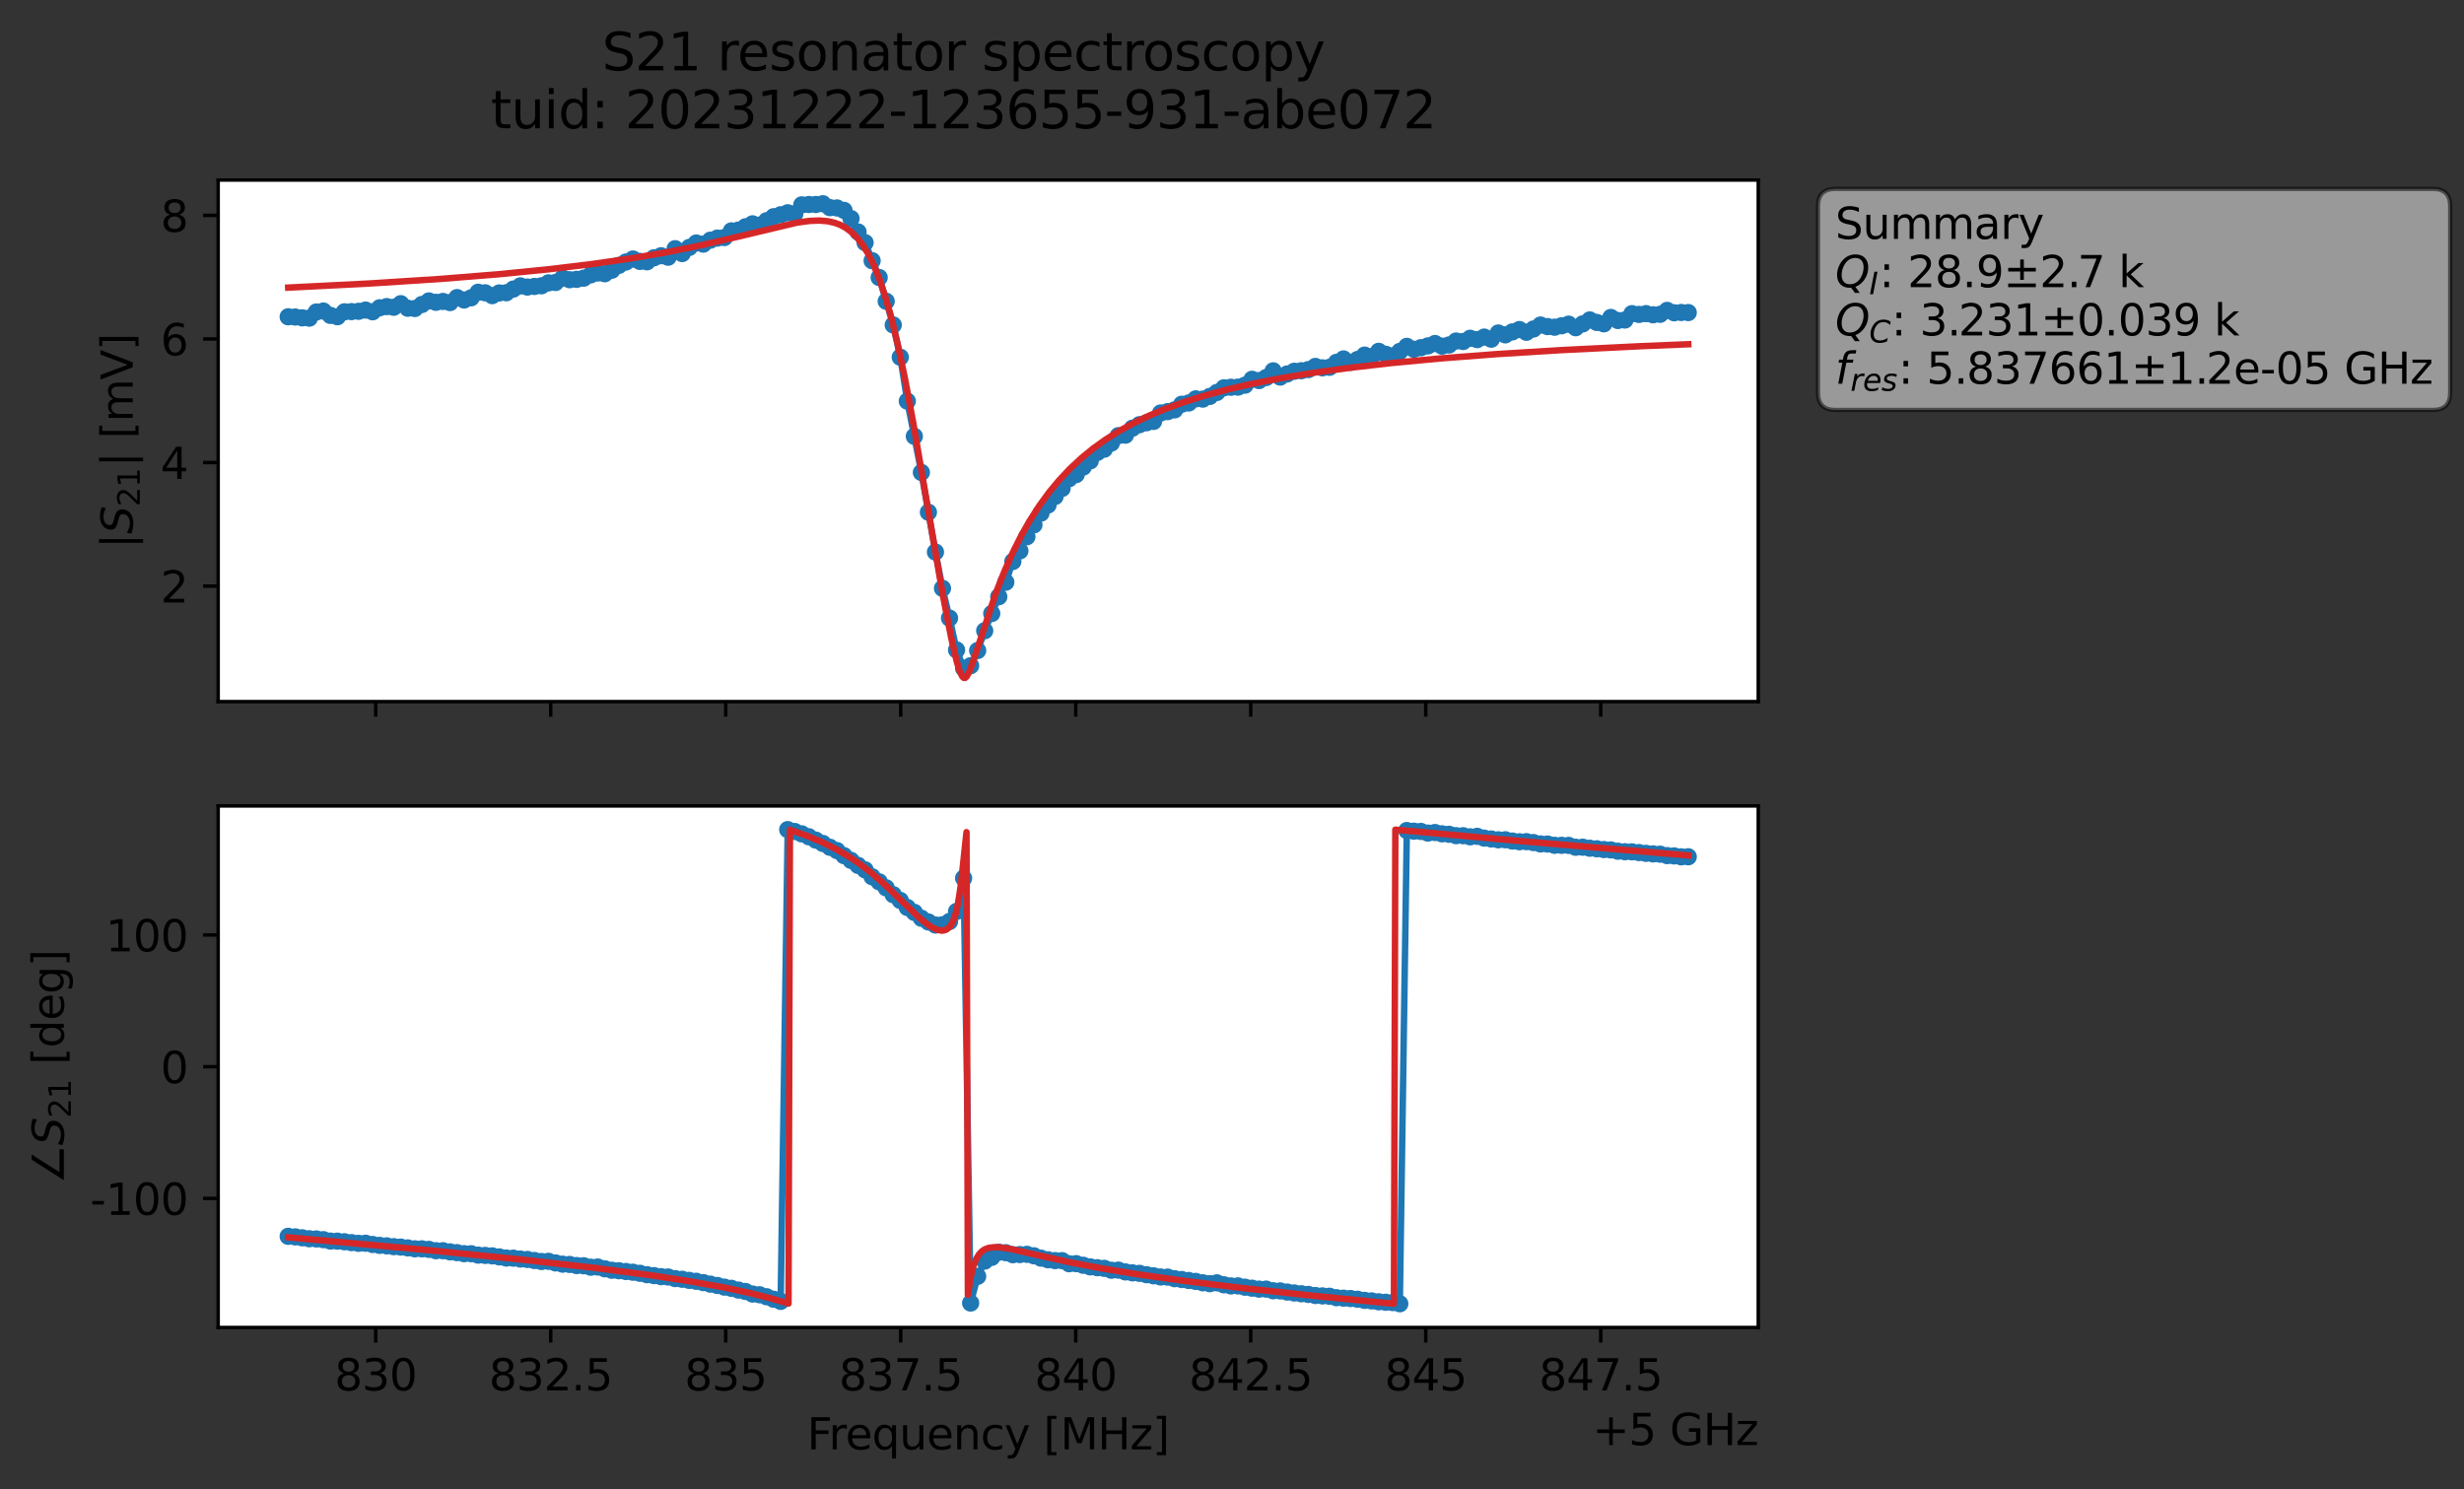 <?xml version="1.0" encoding="utf-8" standalone="no"?>
<!DOCTYPE svg PUBLIC "-//W3C//DTD SVG 1.1//EN"
  "http://www.w3.org/Graphics/SVG/1.1/DTD/svg11.dtd">
<svg xmlns:xlink="http://www.w3.org/1999/xlink" width="571.371pt" height="345.428pt" viewBox="0 0 571.371 345.428" xmlns="http://www.w3.org/2000/svg" version="1.1">
 <rect x="0" y="0" width="571.371" height="345.428" fill="#333333" stroke="none"/>
 <defs>
  <style type="text/css">*{stroke-linejoin: round; stroke-linecap: butt}</style>
 </defs>
 <g id="figure_1">
  <g id="patch_1">
   <path d="M 0 345.428 
L 571.371 345.428 
L 571.371 -0 
L 0 -0 
L 0 345.428 
z
" style="fill: none; opacity: 0"/>
  </g>
  <g id="axes_1">
   <g id="patch_2">
    <path d="M 50.595 162.72 
L 407.715 162.72 
L 407.715 41.76 
L 50.595 41.76 
z
" style="fill: #ffffff"/>
   </g>
   <g id="matplotlib.axis_1">
    <g id="xtick_1">
     <g id="line2d_1">
      <defs>
       <path id="m2019a1fe74" d="M 0 0 
L 0 3.5 
" style="stroke: #000000; stroke-width: 0.8"/>
      </defs>
      <g>
       <use xlink:href="#m2019a1fe74" x="87.119" y="162.72" style="stroke: #000000; stroke-width: 0.8"/>
      </g>
     </g>
    </g>
    <g id="xtick_2">
     <g id="line2d_2">
      <g>
       <use xlink:href="#m2019a1fe74" x="127.701" y="162.72" style="stroke: #000000; stroke-width: 0.8"/>
      </g>
     </g>
    </g>
    <g id="xtick_3">
     <g id="line2d_3">
      <g>
       <use xlink:href="#m2019a1fe74" x="168.283" y="162.72" style="stroke: #000000; stroke-width: 0.8"/>
      </g>
     </g>
    </g>
    <g id="xtick_4">
     <g id="line2d_4">
      <g>
       <use xlink:href="#m2019a1fe74" x="208.864" y="162.72" style="stroke: #000000; stroke-width: 0.8"/>
      </g>
     </g>
    </g>
    <g id="xtick_5">
     <g id="line2d_5">
      <g>
       <use xlink:href="#m2019a1fe74" x="249.446" y="162.72" style="stroke: #000000; stroke-width: 0.8"/>
      </g>
     </g>
    </g>
    <g id="xtick_6">
     <g id="line2d_6">
      <g>
       <use xlink:href="#m2019a1fe74" x="290.028" y="162.72" style="stroke: #000000; stroke-width: 0.8"/>
      </g>
     </g>
    </g>
    <g id="xtick_7">
     <g id="line2d_7">
      <g>
       <use xlink:href="#m2019a1fe74" x="330.61" y="162.72" style="stroke: #000000; stroke-width: 0.8"/>
      </g>
     </g>
    </g>
    <g id="xtick_8">
     <g id="line2d_8">
      <g>
       <use xlink:href="#m2019a1fe74" x="371.192" y="162.72" style="stroke: #000000; stroke-width: 0.8"/>
      </g>
     </g>
    </g>
   </g>
   <g id="matplotlib.axis_2">
    <g id="ytick_1">
     <g id="line2d_9">
      <defs>
       <path id="m55a9879494" d="M 0 0 
L -3.5 0 
" style="stroke: #000000; stroke-width: 0.8"/>
      </defs>
      <g>
       <use xlink:href="#m55a9879494" x="50.595" y="135.934" style="stroke: #000000; stroke-width: 0.8"/>
      </g>
     </g>
     <g id="text_1">
      <!-- 2 -->
      <g transform="translate(37.233 139.733) scale(0.1 -0.1)">
       <defs>
        <path id="DejaVuSans-32" d="M 1228 531 
L 3431 531 
L 3431 0 
L 469 0 
L 469 531 
Q 828 903 1448 1529 
Q 2069 2156 2228 2338 
Q 2531 2678 2651 2914 
Q 2772 3150 2772 3378 
Q 2772 3750 2511 3984 
Q 2250 4219 1831 4219 
Q 1534 4219 1204 4116 
Q 875 4013 500 3803 
L 500 4441 
Q 881 4594 1212 4672 
Q 1544 4750 1819 4750 
Q 2544 4750 2975 4387 
Q 3406 4025 3406 3419 
Q 3406 3131 3298 2873 
Q 3191 2616 2906 2266 
Q 2828 2175 2409 1742 
Q 1991 1309 1228 531 
z
" transform="scale(0.016)"/>
       </defs>
       <use xlink:href="#DejaVuSans-32"/>
      </g>
     </g>
    </g>
    <g id="ytick_2">
     <g id="line2d_10">
      <g>
       <use xlink:href="#m55a9879494" x="50.595" y="107.274" style="stroke: #000000; stroke-width: 0.8"/>
      </g>
     </g>
     <g id="text_2">
      <!-- 4 -->
      <g transform="translate(37.233 111.074) scale(0.1 -0.1)">
       <defs>
        <path id="DejaVuSans-34" d="M 2419 4116 
L 825 1625 
L 2419 1625 
L 2419 4116 
z
M 2253 4666 
L 3047 4666 
L 3047 1625 
L 3713 1625 
L 3713 1100 
L 3047 1100 
L 3047 0 
L 2419 0 
L 2419 1100 
L 313 1100 
L 313 1709 
L 2253 4666 
z
" transform="scale(0.016)"/>
       </defs>
       <use xlink:href="#DejaVuSans-34"/>
      </g>
     </g>
    </g>
    <g id="ytick_3">
     <g id="line2d_11">
      <g>
       <use xlink:href="#m55a9879494" x="50.595" y="78.615" style="stroke: #000000; stroke-width: 0.8"/>
      </g>
     </g>
     <g id="text_3">
      <!-- 6 -->
      <g transform="translate(37.233 82.414) scale(0.1 -0.1)">
       <defs>
        <path id="DejaVuSans-36" d="M 2113 2584 
Q 1688 2584 1439 2293 
Q 1191 2003 1191 1497 
Q 1191 994 1439 701 
Q 1688 409 2113 409 
Q 2538 409 2786 701 
Q 3034 994 3034 1497 
Q 3034 2003 2786 2293 
Q 2538 2584 2113 2584 
z
M 3366 4563 
L 3366 3988 
Q 3128 4100 2886 4159 
Q 2644 4219 2406 4219 
Q 1781 4219 1451 3797 
Q 1122 3375 1075 2522 
Q 1259 2794 1537 2939 
Q 1816 3084 2150 3084 
Q 2853 3084 3261 2657 
Q 3669 2231 3669 1497 
Q 3669 778 3244 343 
Q 2819 -91 2113 -91 
Q 1303 -91 875 529 
Q 447 1150 447 2328 
Q 447 3434 972 4092 
Q 1497 4750 2381 4750 
Q 2619 4750 2861 4703 
Q 3103 4656 3366 4563 
z
" transform="scale(0.016)"/>
       </defs>
       <use xlink:href="#DejaVuSans-36"/>
      </g>
     </g>
    </g>
    <g id="ytick_4">
     <g id="line2d_12">
      <g>
       <use xlink:href="#m55a9879494" x="50.595" y="49.956" style="stroke: #000000; stroke-width: 0.8"/>
      </g>
     </g>
     <g id="text_4">
      <!-- 8 -->
      <g transform="translate(37.233 53.755) scale(0.1 -0.1)">
       <defs>
        <path id="DejaVuSans-38" d="M 2034 2216 
Q 1584 2216 1326 1975 
Q 1069 1734 1069 1313 
Q 1069 891 1326 650 
Q 1584 409 2034 409 
Q 2484 409 2743 651 
Q 3003 894 3003 1313 
Q 3003 1734 2745 1975 
Q 2488 2216 2034 2216 
z
M 1403 2484 
Q 997 2584 770 2862 
Q 544 3141 544 3541 
Q 544 4100 942 4425 
Q 1341 4750 2034 4750 
Q 2731 4750 3128 4425 
Q 3525 4100 3525 3541 
Q 3525 3141 3298 2862 
Q 3072 2584 2669 2484 
Q 3125 2378 3379 2068 
Q 3634 1759 3634 1313 
Q 3634 634 3220 271 
Q 2806 -91 2034 -91 
Q 1263 -91 848 271 
Q 434 634 434 1313 
Q 434 1759 690 2068 
Q 947 2378 1403 2484 
z
M 1172 3481 
Q 1172 3119 1398 2916 
Q 1625 2713 2034 2713 
Q 2441 2713 2670 2916 
Q 2900 3119 2900 3481 
Q 2900 3844 2670 4047 
Q 2441 4250 2034 4250 
Q 1625 4250 1398 4047 
Q 1172 3844 1172 3481 
z
" transform="scale(0.016)"/>
       </defs>
       <use xlink:href="#DejaVuSans-38"/>
      </g>
     </g>
    </g>
    <g id="text_5">
     <!-- $|S_{21}|$ [mV] -->
     <g transform="translate(30.833 127.19) rotate(-90) scale(0.1 -0.1)">
      <defs>
       <path id="DejaVuSans-7c" d="M 1344 4891 
L 1344 -1509 
L 813 -1509 
L 813 4891 
L 1344 4891 
z
" transform="scale(0.016)"/>
       <path id="DejaVuSans-Oblique-53" d="M 3859 4513 
L 3738 3897 
Q 3422 4066 3111 4152 
Q 2800 4238 2509 4238 
Q 1944 4238 1609 3991 
Q 1275 3744 1275 3334 
Q 1275 3109 1398 2989 
Q 1522 2869 2034 2731 
L 2413 2638 
Q 3053 2472 3303 2217 
Q 3553 1963 3553 1503 
Q 3553 797 2998 353 
Q 2444 -91 1538 -91 
Q 1166 -91 791 -17 
Q 416 56 38 206 
L 166 856 
Q 513 641 861 531 
Q 1209 422 1556 422 
Q 2147 422 2503 684 
Q 2859 947 2859 1369 
Q 2859 1650 2717 1795 
Q 2575 1941 2106 2059 
L 1728 2156 
Q 1081 2325 845 2545 
Q 609 2766 609 3163 
Q 609 3859 1145 4304 
Q 1681 4750 2541 4750 
Q 2875 4750 3203 4690 
Q 3531 4631 3859 4513 
z
" transform="scale(0.016)"/>
       <path id="DejaVuSans-31" d="M 794 531 
L 1825 531 
L 1825 4091 
L 703 3866 
L 703 4441 
L 1819 4666 
L 2450 4666 
L 2450 531 
L 3481 531 
L 3481 0 
L 794 0 
L 794 531 
z
" transform="scale(0.016)"/>
       <path id="DejaVuSans-20" transform="scale(0.016)"/>
       <path id="DejaVuSans-5b" d="M 550 4863 
L 1875 4863 
L 1875 4416 
L 1125 4416 
L 1125 -397 
L 1875 -397 
L 1875 -844 
L 550 -844 
L 550 4863 
z
" transform="scale(0.016)"/>
       <path id="DejaVuSans-6d" d="M 3328 2828 
Q 3544 3216 3844 3400 
Q 4144 3584 4550 3584 
Q 5097 3584 5394 3201 
Q 5691 2819 5691 2113 
L 5691 0 
L 5113 0 
L 5113 2094 
Q 5113 2597 4934 2840 
Q 4756 3084 4391 3084 
Q 3944 3084 3684 2787 
Q 3425 2491 3425 1978 
L 3425 0 
L 2847 0 
L 2847 2094 
Q 2847 2600 2669 2842 
Q 2491 3084 2119 3084 
Q 1678 3084 1418 2786 
Q 1159 2488 1159 1978 
L 1159 0 
L 581 0 
L 581 3500 
L 1159 3500 
L 1159 2956 
Q 1356 3278 1631 3431 
Q 1906 3584 2284 3584 
Q 2666 3584 2933 3390 
Q 3200 3197 3328 2828 
z
" transform="scale(0.016)"/>
       <path id="DejaVuSans-56" d="M 1831 0 
L 50 4666 
L 709 4666 
L 2188 738 
L 3669 4666 
L 4325 4666 
L 2547 0 
L 1831 0 
z
" transform="scale(0.016)"/>
       <path id="DejaVuSans-5d" d="M 1947 4863 
L 1947 -844 
L 622 -844 
L 622 -397 
L 1369 -397 
L 1369 4416 
L 622 4416 
L 622 4863 
L 1947 4863 
z
" transform="scale(0.016)"/>
      </defs>
      <use xlink:href="#DejaVuSans-7c" transform="translate(0 0.578)"/>
      <use xlink:href="#DejaVuSans-Oblique-53" transform="translate(33.691 0.578)"/>
      <use xlink:href="#DejaVuSans-32" transform="translate(97.168 -15.828) scale(0.7)"/>
      <use xlink:href="#DejaVuSans-31" transform="translate(141.704 -15.828) scale(0.7)"/>
      <use xlink:href="#DejaVuSans-7c" transform="translate(188.975 0.578)"/>
      <use xlink:href="#DejaVuSans-20" transform="translate(222.666 0.578)"/>
      <use xlink:href="#DejaVuSans-5b" transform="translate(254.453 0.578)"/>
      <use xlink:href="#DejaVuSans-6d" transform="translate(293.467 0.578)"/>
      <use xlink:href="#DejaVuSans-56" transform="translate(390.879 0.578)"/>
      <use xlink:href="#DejaVuSans-5d" transform="translate(459.287 0.578)"/>
     </g>
    </g>
   </g>
   <g id="line2d_13">
    <path d="M 66.828 73.471 
L 68.459 73.527 
L 70.091 73.718 
L 71.722 73.784 
L 73.354 72.361 
L 74.985 72.14 
L 76.617 73.148 
L 78.248 73.456 
L 79.879 72.318 
L 83.142 72.198 
L 84.774 71.92 
L 86.405 72.308 
L 88.037 71.382 
L 89.668 71.108 
L 91.299 71.26 
L 92.931 70.437 
L 94.562 71.486 
L 96.194 71.549 
L 99.457 69.796 
L 101.088 70.113 
L 102.719 69.915 
L 104.351 70.175 
L 105.982 69.019 
L 107.614 69.578 
L 109.245 69.072 
L 110.877 67.78 
L 112.508 67.909 
L 114.14 68.565 
L 115.771 67.942 
L 117.402 67.895 
L 120.665 66.306 
L 122.297 66.576 
L 125.56 66.281 
L 127.191 65.602 
L 128.822 65.514 
L 130.454 64.503 
L 132.085 64.874 
L 133.717 64.786 
L 135.348 64.515 
L 136.98 63.748 
L 138.611 63.311 
L 140.242 63.487 
L 141.874 62.668 
L 143.505 61.546 
L 146.768 60.072 
L 148.4 60.624 
L 150.031 60.716 
L 151.662 59.78 
L 153.294 59.316 
L 154.925 59.654 
L 156.557 57.683 
L 158.188 58.806 
L 159.82 57.392 
L 161.451 56.365 
L 163.082 56.617 
L 164.714 55.71 
L 166.345 55.224 
L 167.977 55.092 
L 169.608 53.549 
L 171.24 53.36 
L 174.502 51.914 
L 176.134 52.221 
L 179.397 50.258 
L 182.66 49.348 
L 184.291 49.6 
L 185.922 47.512 
L 190.817 47.258 
L 192.448 48.157 
L 194.08 48.23 
L 195.711 48.787 
L 197.342 50.689 
L 198.974 53.797 
L 200.605 56.276 
L 203.868 64.361 
L 207.131 75.369 
L 208.762 82.847 
L 210.394 93.035 
L 213.657 109.571 
L 216.92 128.039 
L 218.551 136.452 
L 220.182 143.355 
L 221.814 150.741 
L 223.445 154.973 
L 225.077 154.394 
L 226.708 150.877 
L 228.34 146.285 
L 231.602 138.395 
L 233.234 135.021 
L 234.865 130.223 
L 236.497 127.759 
L 238.128 124.478 
L 241.391 119.006 
L 246.285 113.272 
L 247.917 111.012 
L 249.548 110.067 
L 251.18 108.317 
L 252.811 106.885 
L 254.442 104.944 
L 256.074 104.175 
L 257.705 102.754 
L 259.337 101.039 
L 260.968 100.924 
L 262.6 99.304 
L 264.231 98.492 
L 265.862 98.044 
L 267.494 97.734 
L 269.125 95.784 
L 272.388 95.058 
L 274.02 93.757 
L 275.651 93.463 
L 277.282 92.505 
L 278.914 92.562 
L 280.545 91.932 
L 282.177 91.022 
L 283.808 89.947 
L 287.071 89.783 
L 288.703 89.325 
L 290.334 87.97 
L 291.965 88.264 
L 293.597 87.568 
L 295.228 86.012 
L 296.86 87.454 
L 300.123 86.108 
L 301.754 85.984 
L 303.385 85.722 
L 305.017 84.984 
L 306.648 85.311 
L 308.28 85.192 
L 309.911 84.039 
L 311.543 83.247 
L 313.174 84.042 
L 314.805 83.37 
L 316.437 82.361 
L 318.068 82.7 
L 319.7 81.487 
L 321.331 82.165 
L 322.963 82.546 
L 326.225 80.329 
L 327.857 81.005 
L 331.12 80.218 
L 332.751 79.671 
L 334.383 80.276 
L 336.014 80.006 
L 337.645 79.094 
L 339.277 79.207 
L 340.908 78.455 
L 342.54 78.764 
L 344.171 78.18 
L 345.803 78.668 
L 347.434 77.235 
L 349.065 77.663 
L 350.697 76.978 
L 352.328 76.432 
L 353.96 77.061 
L 355.591 76.303 
L 357.223 75.388 
L 358.854 75.742 
L 360.485 75.888 
L 363.748 75.181 
L 365.38 76.007 
L 368.643 74.203 
L 370.274 74.781 
L 371.905 75.101 
L 373.537 73.626 
L 375.168 74.334 
L 376.8 74.217 
L 378.431 72.749 
L 380.063 72.927 
L 381.694 72.742 
L 383.325 73.008 
L 384.957 72.896 
L 386.588 71.993 
L 388.22 72.54 
L 391.483 72.494 
L 391.483 72.494 
" clip-path="url(#paf828d3df7)" style="fill: none; stroke: #1f77b4; stroke-width: 1.5; stroke-linecap: square"/>
    <defs>
     <path id="m360a94a2fd" d="M 0 1.5 
C 0.398 1.5 0.779 1.342 1.061 1.061 
C 1.342 0.779 1.5 0.398 1.5 0 
C 1.5 -0.398 1.342 -0.779 1.061 -1.061 
C 0.779 -1.342 0.398 -1.5 0 -1.5 
C -0.398 -1.5 -0.779 -1.342 -1.061 -1.061 
C -1.342 -0.779 -1.5 -0.398 -1.5 0 
C -1.5 0.398 -1.342 0.779 -1.061 1.061 
C -0.779 1.342 -0.398 1.5 0 1.5 
z
" style="stroke: #1f77b4"/>
    </defs>
    <g clip-path="url(#paf828d3df7)">
     <use xlink:href="#m360a94a2fd" x="66.828" y="73.471" style="fill: #1f77b4; stroke: #1f77b4"/>
     <use xlink:href="#m360a94a2fd" x="68.459" y="73.527" style="fill: #1f77b4; stroke: #1f77b4"/>
     <use xlink:href="#m360a94a2fd" x="70.091" y="73.718" style="fill: #1f77b4; stroke: #1f77b4"/>
     <use xlink:href="#m360a94a2fd" x="71.722" y="73.784" style="fill: #1f77b4; stroke: #1f77b4"/>
     <use xlink:href="#m360a94a2fd" x="73.354" y="72.361" style="fill: #1f77b4; stroke: #1f77b4"/>
     <use xlink:href="#m360a94a2fd" x="74.985" y="72.14" style="fill: #1f77b4; stroke: #1f77b4"/>
     <use xlink:href="#m360a94a2fd" x="76.617" y="73.148" style="fill: #1f77b4; stroke: #1f77b4"/>
     <use xlink:href="#m360a94a2fd" x="78.248" y="73.456" style="fill: #1f77b4; stroke: #1f77b4"/>
     <use xlink:href="#m360a94a2fd" x="79.879" y="72.318" style="fill: #1f77b4; stroke: #1f77b4"/>
     <use xlink:href="#m360a94a2fd" x="81.511" y="72.272" style="fill: #1f77b4; stroke: #1f77b4"/>
     <use xlink:href="#m360a94a2fd" x="83.142" y="72.198" style="fill: #1f77b4; stroke: #1f77b4"/>
     <use xlink:href="#m360a94a2fd" x="84.774" y="71.92" style="fill: #1f77b4; stroke: #1f77b4"/>
     <use xlink:href="#m360a94a2fd" x="86.405" y="72.308" style="fill: #1f77b4; stroke: #1f77b4"/>
     <use xlink:href="#m360a94a2fd" x="88.037" y="71.382" style="fill: #1f77b4; stroke: #1f77b4"/>
     <use xlink:href="#m360a94a2fd" x="89.668" y="71.108" style="fill: #1f77b4; stroke: #1f77b4"/>
     <use xlink:href="#m360a94a2fd" x="91.299" y="71.26" style="fill: #1f77b4; stroke: #1f77b4"/>
     <use xlink:href="#m360a94a2fd" x="92.931" y="70.437" style="fill: #1f77b4; stroke: #1f77b4"/>
     <use xlink:href="#m360a94a2fd" x="94.562" y="71.486" style="fill: #1f77b4; stroke: #1f77b4"/>
     <use xlink:href="#m360a94a2fd" x="96.194" y="71.549" style="fill: #1f77b4; stroke: #1f77b4"/>
     <use xlink:href="#m360a94a2fd" x="97.825" y="70.622" style="fill: #1f77b4; stroke: #1f77b4"/>
     <use xlink:href="#m360a94a2fd" x="99.457" y="69.796" style="fill: #1f77b4; stroke: #1f77b4"/>
     <use xlink:href="#m360a94a2fd" x="101.088" y="70.113" style="fill: #1f77b4; stroke: #1f77b4"/>
     <use xlink:href="#m360a94a2fd" x="102.719" y="69.915" style="fill: #1f77b4; stroke: #1f77b4"/>
     <use xlink:href="#m360a94a2fd" x="104.351" y="70.175" style="fill: #1f77b4; stroke: #1f77b4"/>
     <use xlink:href="#m360a94a2fd" x="105.982" y="69.019" style="fill: #1f77b4; stroke: #1f77b4"/>
     <use xlink:href="#m360a94a2fd" x="107.614" y="69.578" style="fill: #1f77b4; stroke: #1f77b4"/>
     <use xlink:href="#m360a94a2fd" x="109.245" y="69.072" style="fill: #1f77b4; stroke: #1f77b4"/>
     <use xlink:href="#m360a94a2fd" x="110.877" y="67.78" style="fill: #1f77b4; stroke: #1f77b4"/>
     <use xlink:href="#m360a94a2fd" x="112.508" y="67.909" style="fill: #1f77b4; stroke: #1f77b4"/>
     <use xlink:href="#m360a94a2fd" x="114.14" y="68.565" style="fill: #1f77b4; stroke: #1f77b4"/>
     <use xlink:href="#m360a94a2fd" x="115.771" y="67.942" style="fill: #1f77b4; stroke: #1f77b4"/>
     <use xlink:href="#m360a94a2fd" x="117.402" y="67.895" style="fill: #1f77b4; stroke: #1f77b4"/>
     <use xlink:href="#m360a94a2fd" x="119.034" y="67.047" style="fill: #1f77b4; stroke: #1f77b4"/>
     <use xlink:href="#m360a94a2fd" x="120.665" y="66.306" style="fill: #1f77b4; stroke: #1f77b4"/>
     <use xlink:href="#m360a94a2fd" x="122.297" y="66.576" style="fill: #1f77b4; stroke: #1f77b4"/>
     <use xlink:href="#m360a94a2fd" x="123.928" y="66.435" style="fill: #1f77b4; stroke: #1f77b4"/>
     <use xlink:href="#m360a94a2fd" x="125.56" y="66.281" style="fill: #1f77b4; stroke: #1f77b4"/>
     <use xlink:href="#m360a94a2fd" x="127.191" y="65.602" style="fill: #1f77b4; stroke: #1f77b4"/>
     <use xlink:href="#m360a94a2fd" x="128.822" y="65.514" style="fill: #1f77b4; stroke: #1f77b4"/>
     <use xlink:href="#m360a94a2fd" x="130.454" y="64.503" style="fill: #1f77b4; stroke: #1f77b4"/>
     <use xlink:href="#m360a94a2fd" x="132.085" y="64.874" style="fill: #1f77b4; stroke: #1f77b4"/>
     <use xlink:href="#m360a94a2fd" x="133.717" y="64.786" style="fill: #1f77b4; stroke: #1f77b4"/>
     <use xlink:href="#m360a94a2fd" x="135.348" y="64.515" style="fill: #1f77b4; stroke: #1f77b4"/>
     <use xlink:href="#m360a94a2fd" x="136.98" y="63.748" style="fill: #1f77b4; stroke: #1f77b4"/>
     <use xlink:href="#m360a94a2fd" x="138.611" y="63.311" style="fill: #1f77b4; stroke: #1f77b4"/>
     <use xlink:href="#m360a94a2fd" x="140.242" y="63.487" style="fill: #1f77b4; stroke: #1f77b4"/>
     <use xlink:href="#m360a94a2fd" x="141.874" y="62.668" style="fill: #1f77b4; stroke: #1f77b4"/>
     <use xlink:href="#m360a94a2fd" x="143.505" y="61.546" style="fill: #1f77b4; stroke: #1f77b4"/>
     <use xlink:href="#m360a94a2fd" x="145.137" y="60.766" style="fill: #1f77b4; stroke: #1f77b4"/>
     <use xlink:href="#m360a94a2fd" x="146.768" y="60.072" style="fill: #1f77b4; stroke: #1f77b4"/>
     <use xlink:href="#m360a94a2fd" x="148.4" y="60.624" style="fill: #1f77b4; stroke: #1f77b4"/>
     <use xlink:href="#m360a94a2fd" x="150.031" y="60.716" style="fill: #1f77b4; stroke: #1f77b4"/>
     <use xlink:href="#m360a94a2fd" x="151.662" y="59.78" style="fill: #1f77b4; stroke: #1f77b4"/>
     <use xlink:href="#m360a94a2fd" x="153.294" y="59.316" style="fill: #1f77b4; stroke: #1f77b4"/>
     <use xlink:href="#m360a94a2fd" x="154.925" y="59.654" style="fill: #1f77b4; stroke: #1f77b4"/>
     <use xlink:href="#m360a94a2fd" x="156.557" y="57.683" style="fill: #1f77b4; stroke: #1f77b4"/>
     <use xlink:href="#m360a94a2fd" x="158.188" y="58.806" style="fill: #1f77b4; stroke: #1f77b4"/>
     <use xlink:href="#m360a94a2fd" x="159.82" y="57.392" style="fill: #1f77b4; stroke: #1f77b4"/>
     <use xlink:href="#m360a94a2fd" x="161.451" y="56.365" style="fill: #1f77b4; stroke: #1f77b4"/>
     <use xlink:href="#m360a94a2fd" x="163.082" y="56.617" style="fill: #1f77b4; stroke: #1f77b4"/>
     <use xlink:href="#m360a94a2fd" x="164.714" y="55.71" style="fill: #1f77b4; stroke: #1f77b4"/>
     <use xlink:href="#m360a94a2fd" x="166.345" y="55.224" style="fill: #1f77b4; stroke: #1f77b4"/>
     <use xlink:href="#m360a94a2fd" x="167.977" y="55.092" style="fill: #1f77b4; stroke: #1f77b4"/>
     <use xlink:href="#m360a94a2fd" x="169.608" y="53.549" style="fill: #1f77b4; stroke: #1f77b4"/>
     <use xlink:href="#m360a94a2fd" x="171.24" y="53.36" style="fill: #1f77b4; stroke: #1f77b4"/>
     <use xlink:href="#m360a94a2fd" x="172.871" y="52.598" style="fill: #1f77b4; stroke: #1f77b4"/>
     <use xlink:href="#m360a94a2fd" x="174.502" y="51.914" style="fill: #1f77b4; stroke: #1f77b4"/>
     <use xlink:href="#m360a94a2fd" x="176.134" y="52.221" style="fill: #1f77b4; stroke: #1f77b4"/>
     <use xlink:href="#m360a94a2fd" x="177.765" y="51.193" style="fill: #1f77b4; stroke: #1f77b4"/>
     <use xlink:href="#m360a94a2fd" x="179.397" y="50.258" style="fill: #1f77b4; stroke: #1f77b4"/>
     <use xlink:href="#m360a94a2fd" x="181.028" y="49.807" style="fill: #1f77b4; stroke: #1f77b4"/>
     <use xlink:href="#m360a94a2fd" x="182.66" y="49.348" style="fill: #1f77b4; stroke: #1f77b4"/>
     <use xlink:href="#m360a94a2fd" x="184.291" y="49.6" style="fill: #1f77b4; stroke: #1f77b4"/>
     <use xlink:href="#m360a94a2fd" x="185.922" y="47.512" style="fill: #1f77b4; stroke: #1f77b4"/>
     <use xlink:href="#m360a94a2fd" x="187.554" y="47.429" style="fill: #1f77b4; stroke: #1f77b4"/>
     <use xlink:href="#m360a94a2fd" x="189.185" y="47.428" style="fill: #1f77b4; stroke: #1f77b4"/>
     <use xlink:href="#m360a94a2fd" x="190.817" y="47.258" style="fill: #1f77b4; stroke: #1f77b4"/>
     <use xlink:href="#m360a94a2fd" x="192.448" y="48.157" style="fill: #1f77b4; stroke: #1f77b4"/>
     <use xlink:href="#m360a94a2fd" x="194.08" y="48.23" style="fill: #1f77b4; stroke: #1f77b4"/>
     <use xlink:href="#m360a94a2fd" x="195.711" y="48.787" style="fill: #1f77b4; stroke: #1f77b4"/>
     <use xlink:href="#m360a94a2fd" x="197.342" y="50.689" style="fill: #1f77b4; stroke: #1f77b4"/>
     <use xlink:href="#m360a94a2fd" x="198.974" y="53.797" style="fill: #1f77b4; stroke: #1f77b4"/>
     <use xlink:href="#m360a94a2fd" x="200.605" y="56.276" style="fill: #1f77b4; stroke: #1f77b4"/>
     <use xlink:href="#m360a94a2fd" x="202.237" y="60.463" style="fill: #1f77b4; stroke: #1f77b4"/>
     <use xlink:href="#m360a94a2fd" x="203.868" y="64.361" style="fill: #1f77b4; stroke: #1f77b4"/>
     <use xlink:href="#m360a94a2fd" x="205.5" y="69.875" style="fill: #1f77b4; stroke: #1f77b4"/>
     <use xlink:href="#m360a94a2fd" x="207.131" y="75.369" style="fill: #1f77b4; stroke: #1f77b4"/>
     <use xlink:href="#m360a94a2fd" x="208.762" y="82.847" style="fill: #1f77b4; stroke: #1f77b4"/>
     <use xlink:href="#m360a94a2fd" x="210.394" y="93.035" style="fill: #1f77b4; stroke: #1f77b4"/>
     <use xlink:href="#m360a94a2fd" x="212.025" y="101.196" style="fill: #1f77b4; stroke: #1f77b4"/>
     <use xlink:href="#m360a94a2fd" x="213.657" y="109.571" style="fill: #1f77b4; stroke: #1f77b4"/>
     <use xlink:href="#m360a94a2fd" x="215.288" y="118.802" style="fill: #1f77b4; stroke: #1f77b4"/>
     <use xlink:href="#m360a94a2fd" x="216.92" y="128.039" style="fill: #1f77b4; stroke: #1f77b4"/>
     <use xlink:href="#m360a94a2fd" x="218.551" y="136.452" style="fill: #1f77b4; stroke: #1f77b4"/>
     <use xlink:href="#m360a94a2fd" x="220.182" y="143.355" style="fill: #1f77b4; stroke: #1f77b4"/>
     <use xlink:href="#m360a94a2fd" x="221.814" y="150.741" style="fill: #1f77b4; stroke: #1f77b4"/>
     <use xlink:href="#m360a94a2fd" x="223.445" y="154.973" style="fill: #1f77b4; stroke: #1f77b4"/>
     <use xlink:href="#m360a94a2fd" x="225.077" y="154.394" style="fill: #1f77b4; stroke: #1f77b4"/>
     <use xlink:href="#m360a94a2fd" x="226.708" y="150.877" style="fill: #1f77b4; stroke: #1f77b4"/>
     <use xlink:href="#m360a94a2fd" x="228.34" y="146.285" style="fill: #1f77b4; stroke: #1f77b4"/>
     <use xlink:href="#m360a94a2fd" x="229.971" y="142.294" style="fill: #1f77b4; stroke: #1f77b4"/>
     <use xlink:href="#m360a94a2fd" x="231.602" y="138.395" style="fill: #1f77b4; stroke: #1f77b4"/>
     <use xlink:href="#m360a94a2fd" x="233.234" y="135.021" style="fill: #1f77b4; stroke: #1f77b4"/>
     <use xlink:href="#m360a94a2fd" x="234.865" y="130.223" style="fill: #1f77b4; stroke: #1f77b4"/>
     <use xlink:href="#m360a94a2fd" x="236.497" y="127.759" style="fill: #1f77b4; stroke: #1f77b4"/>
     <use xlink:href="#m360a94a2fd" x="238.128" y="124.478" style="fill: #1f77b4; stroke: #1f77b4"/>
     <use xlink:href="#m360a94a2fd" x="239.76" y="121.724" style="fill: #1f77b4; stroke: #1f77b4"/>
     <use xlink:href="#m360a94a2fd" x="241.391" y="119.006" style="fill: #1f77b4; stroke: #1f77b4"/>
     <use xlink:href="#m360a94a2fd" x="243.022" y="117.131" style="fill: #1f77b4; stroke: #1f77b4"/>
     <use xlink:href="#m360a94a2fd" x="244.654" y="115.154" style="fill: #1f77b4; stroke: #1f77b4"/>
     <use xlink:href="#m360a94a2fd" x="246.285" y="113.272" style="fill: #1f77b4; stroke: #1f77b4"/>
     <use xlink:href="#m360a94a2fd" x="247.917" y="111.012" style="fill: #1f77b4; stroke: #1f77b4"/>
     <use xlink:href="#m360a94a2fd" x="249.548" y="110.067" style="fill: #1f77b4; stroke: #1f77b4"/>
     <use xlink:href="#m360a94a2fd" x="251.18" y="108.317" style="fill: #1f77b4; stroke: #1f77b4"/>
     <use xlink:href="#m360a94a2fd" x="252.811" y="106.885" style="fill: #1f77b4; stroke: #1f77b4"/>
     <use xlink:href="#m360a94a2fd" x="254.442" y="104.944" style="fill: #1f77b4; stroke: #1f77b4"/>
     <use xlink:href="#m360a94a2fd" x="256.074" y="104.175" style="fill: #1f77b4; stroke: #1f77b4"/>
     <use xlink:href="#m360a94a2fd" x="257.705" y="102.754" style="fill: #1f77b4; stroke: #1f77b4"/>
     <use xlink:href="#m360a94a2fd" x="259.337" y="101.039" style="fill: #1f77b4; stroke: #1f77b4"/>
     <use xlink:href="#m360a94a2fd" x="260.968" y="100.924" style="fill: #1f77b4; stroke: #1f77b4"/>
     <use xlink:href="#m360a94a2fd" x="262.6" y="99.304" style="fill: #1f77b4; stroke: #1f77b4"/>
     <use xlink:href="#m360a94a2fd" x="264.231" y="98.492" style="fill: #1f77b4; stroke: #1f77b4"/>
     <use xlink:href="#m360a94a2fd" x="265.862" y="98.044" style="fill: #1f77b4; stroke: #1f77b4"/>
     <use xlink:href="#m360a94a2fd" x="267.494" y="97.734" style="fill: #1f77b4; stroke: #1f77b4"/>
     <use xlink:href="#m360a94a2fd" x="269.125" y="95.784" style="fill: #1f77b4; stroke: #1f77b4"/>
     <use xlink:href="#m360a94a2fd" x="270.757" y="95.465" style="fill: #1f77b4; stroke: #1f77b4"/>
     <use xlink:href="#m360a94a2fd" x="272.388" y="95.058" style="fill: #1f77b4; stroke: #1f77b4"/>
     <use xlink:href="#m360a94a2fd" x="274.02" y="93.757" style="fill: #1f77b4; stroke: #1f77b4"/>
     <use xlink:href="#m360a94a2fd" x="275.651" y="93.463" style="fill: #1f77b4; stroke: #1f77b4"/>
     <use xlink:href="#m360a94a2fd" x="277.282" y="92.505" style="fill: #1f77b4; stroke: #1f77b4"/>
     <use xlink:href="#m360a94a2fd" x="278.914" y="92.562" style="fill: #1f77b4; stroke: #1f77b4"/>
     <use xlink:href="#m360a94a2fd" x="280.545" y="91.932" style="fill: #1f77b4; stroke: #1f77b4"/>
     <use xlink:href="#m360a94a2fd" x="282.177" y="91.022" style="fill: #1f77b4; stroke: #1f77b4"/>
     <use xlink:href="#m360a94a2fd" x="283.808" y="89.947" style="fill: #1f77b4; stroke: #1f77b4"/>
     <use xlink:href="#m360a94a2fd" x="285.44" y="89.816" style="fill: #1f77b4; stroke: #1f77b4"/>
     <use xlink:href="#m360a94a2fd" x="287.071" y="89.783" style="fill: #1f77b4; stroke: #1f77b4"/>
     <use xlink:href="#m360a94a2fd" x="288.703" y="89.325" style="fill: #1f77b4; stroke: #1f77b4"/>
     <use xlink:href="#m360a94a2fd" x="290.334" y="87.97" style="fill: #1f77b4; stroke: #1f77b4"/>
     <use xlink:href="#m360a94a2fd" x="291.965" y="88.264" style="fill: #1f77b4; stroke: #1f77b4"/>
     <use xlink:href="#m360a94a2fd" x="293.597" y="87.568" style="fill: #1f77b4; stroke: #1f77b4"/>
     <use xlink:href="#m360a94a2fd" x="295.228" y="86.012" style="fill: #1f77b4; stroke: #1f77b4"/>
     <use xlink:href="#m360a94a2fd" x="296.86" y="87.454" style="fill: #1f77b4; stroke: #1f77b4"/>
     <use xlink:href="#m360a94a2fd" x="298.491" y="86.725" style="fill: #1f77b4; stroke: #1f77b4"/>
     <use xlink:href="#m360a94a2fd" x="300.123" y="86.108" style="fill: #1f77b4; stroke: #1f77b4"/>
     <use xlink:href="#m360a94a2fd" x="301.754" y="85.984" style="fill: #1f77b4; stroke: #1f77b4"/>
     <use xlink:href="#m360a94a2fd" x="303.385" y="85.722" style="fill: #1f77b4; stroke: #1f77b4"/>
     <use xlink:href="#m360a94a2fd" x="305.017" y="84.984" style="fill: #1f77b4; stroke: #1f77b4"/>
     <use xlink:href="#m360a94a2fd" x="306.648" y="85.311" style="fill: #1f77b4; stroke: #1f77b4"/>
     <use xlink:href="#m360a94a2fd" x="308.28" y="85.192" style="fill: #1f77b4; stroke: #1f77b4"/>
     <use xlink:href="#m360a94a2fd" x="309.911" y="84.039" style="fill: #1f77b4; stroke: #1f77b4"/>
     <use xlink:href="#m360a94a2fd" x="311.543" y="83.247" style="fill: #1f77b4; stroke: #1f77b4"/>
     <use xlink:href="#m360a94a2fd" x="313.174" y="84.042" style="fill: #1f77b4; stroke: #1f77b4"/>
     <use xlink:href="#m360a94a2fd" x="314.805" y="83.37" style="fill: #1f77b4; stroke: #1f77b4"/>
     <use xlink:href="#m360a94a2fd" x="316.437" y="82.361" style="fill: #1f77b4; stroke: #1f77b4"/>
     <use xlink:href="#m360a94a2fd" x="318.068" y="82.7" style="fill: #1f77b4; stroke: #1f77b4"/>
     <use xlink:href="#m360a94a2fd" x="319.7" y="81.487" style="fill: #1f77b4; stroke: #1f77b4"/>
     <use xlink:href="#m360a94a2fd" x="321.331" y="82.165" style="fill: #1f77b4; stroke: #1f77b4"/>
     <use xlink:href="#m360a94a2fd" x="322.963" y="82.546" style="fill: #1f77b4; stroke: #1f77b4"/>
     <use xlink:href="#m360a94a2fd" x="324.594" y="81.5" style="fill: #1f77b4; stroke: #1f77b4"/>
     <use xlink:href="#m360a94a2fd" x="326.225" y="80.329" style="fill: #1f77b4; stroke: #1f77b4"/>
     <use xlink:href="#m360a94a2fd" x="327.857" y="81.005" style="fill: #1f77b4; stroke: #1f77b4"/>
     <use xlink:href="#m360a94a2fd" x="329.488" y="80.638" style="fill: #1f77b4; stroke: #1f77b4"/>
     <use xlink:href="#m360a94a2fd" x="331.12" y="80.218" style="fill: #1f77b4; stroke: #1f77b4"/>
     <use xlink:href="#m360a94a2fd" x="332.751" y="79.671" style="fill: #1f77b4; stroke: #1f77b4"/>
     <use xlink:href="#m360a94a2fd" x="334.383" y="80.276" style="fill: #1f77b4; stroke: #1f77b4"/>
     <use xlink:href="#m360a94a2fd" x="336.014" y="80.006" style="fill: #1f77b4; stroke: #1f77b4"/>
     <use xlink:href="#m360a94a2fd" x="337.645" y="79.094" style="fill: #1f77b4; stroke: #1f77b4"/>
     <use xlink:href="#m360a94a2fd" x="339.277" y="79.207" style="fill: #1f77b4; stroke: #1f77b4"/>
     <use xlink:href="#m360a94a2fd" x="340.908" y="78.455" style="fill: #1f77b4; stroke: #1f77b4"/>
     <use xlink:href="#m360a94a2fd" x="342.54" y="78.764" style="fill: #1f77b4; stroke: #1f77b4"/>
     <use xlink:href="#m360a94a2fd" x="344.171" y="78.18" style="fill: #1f77b4; stroke: #1f77b4"/>
     <use xlink:href="#m360a94a2fd" x="345.803" y="78.668" style="fill: #1f77b4; stroke: #1f77b4"/>
     <use xlink:href="#m360a94a2fd" x="347.434" y="77.235" style="fill: #1f77b4; stroke: #1f77b4"/>
     <use xlink:href="#m360a94a2fd" x="349.065" y="77.663" style="fill: #1f77b4; stroke: #1f77b4"/>
     <use xlink:href="#m360a94a2fd" x="350.697" y="76.978" style="fill: #1f77b4; stroke: #1f77b4"/>
     <use xlink:href="#m360a94a2fd" x="352.328" y="76.432" style="fill: #1f77b4; stroke: #1f77b4"/>
     <use xlink:href="#m360a94a2fd" x="353.96" y="77.061" style="fill: #1f77b4; stroke: #1f77b4"/>
     <use xlink:href="#m360a94a2fd" x="355.591" y="76.303" style="fill: #1f77b4; stroke: #1f77b4"/>
     <use xlink:href="#m360a94a2fd" x="357.223" y="75.388" style="fill: #1f77b4; stroke: #1f77b4"/>
     <use xlink:href="#m360a94a2fd" x="358.854" y="75.742" style="fill: #1f77b4; stroke: #1f77b4"/>
     <use xlink:href="#m360a94a2fd" x="360.485" y="75.888" style="fill: #1f77b4; stroke: #1f77b4"/>
     <use xlink:href="#m360a94a2fd" x="362.117" y="75.556" style="fill: #1f77b4; stroke: #1f77b4"/>
     <use xlink:href="#m360a94a2fd" x="363.748" y="75.181" style="fill: #1f77b4; stroke: #1f77b4"/>
     <use xlink:href="#m360a94a2fd" x="365.38" y="76.007" style="fill: #1f77b4; stroke: #1f77b4"/>
     <use xlink:href="#m360a94a2fd" x="367.011" y="75.119" style="fill: #1f77b4; stroke: #1f77b4"/>
     <use xlink:href="#m360a94a2fd" x="368.643" y="74.203" style="fill: #1f77b4; stroke: #1f77b4"/>
     <use xlink:href="#m360a94a2fd" x="370.274" y="74.781" style="fill: #1f77b4; stroke: #1f77b4"/>
     <use xlink:href="#m360a94a2fd" x="371.905" y="75.101" style="fill: #1f77b4; stroke: #1f77b4"/>
     <use xlink:href="#m360a94a2fd" x="373.537" y="73.626" style="fill: #1f77b4; stroke: #1f77b4"/>
     <use xlink:href="#m360a94a2fd" x="375.168" y="74.334" style="fill: #1f77b4; stroke: #1f77b4"/>
     <use xlink:href="#m360a94a2fd" x="376.8" y="74.217" style="fill: #1f77b4; stroke: #1f77b4"/>
     <use xlink:href="#m360a94a2fd" x="378.431" y="72.749" style="fill: #1f77b4; stroke: #1f77b4"/>
     <use xlink:href="#m360a94a2fd" x="380.063" y="72.927" style="fill: #1f77b4; stroke: #1f77b4"/>
     <use xlink:href="#m360a94a2fd" x="381.694" y="72.742" style="fill: #1f77b4; stroke: #1f77b4"/>
     <use xlink:href="#m360a94a2fd" x="383.325" y="73.008" style="fill: #1f77b4; stroke: #1f77b4"/>
     <use xlink:href="#m360a94a2fd" x="384.957" y="72.896" style="fill: #1f77b4; stroke: #1f77b4"/>
     <use xlink:href="#m360a94a2fd" x="386.588" y="71.993" style="fill: #1f77b4; stroke: #1f77b4"/>
     <use xlink:href="#m360a94a2fd" x="388.22" y="72.54" style="fill: #1f77b4; stroke: #1f77b4"/>
     <use xlink:href="#m360a94a2fd" x="389.851" y="72.475" style="fill: #1f77b4; stroke: #1f77b4"/>
     <use xlink:href="#m360a94a2fd" x="391.483" y="72.494" style="fill: #1f77b4; stroke: #1f77b4"/>
    </g>
   </g>
   <g id="line2d_14">
    <path d="M 66.828 66.701 
L 86.002 65.73 
L 101.926 64.707 
L 115.575 63.61 
L 127.274 62.449 
L 137.349 61.233 
L 146.448 59.911 
L 154.573 58.509 
L 162.047 57.001 
L 169.847 55.197 
L 184.796 51.636 
L 187.72 51.237 
L 189.995 51.148 
L 191.945 51.309 
L 193.57 51.675 
L 194.87 52.166 
L 196.17 52.875 
L 197.47 53.852 
L 198.77 55.15 
L 200.07 56.831 
L 201.37 58.961 
L 202.669 61.609 
L 203.969 64.842 
L 205.269 68.717 
L 206.569 73.275 
L 208.194 79.949 
L 209.819 87.661 
L 211.769 98.071 
L 214.694 115.14 
L 218.593 137.779 
L 220.543 147.798 
L 221.843 153.378 
L 222.493 155.523 
L 223.143 156.904 
L 223.468 157.206 
L 223.793 157.222 
L 224.118 156.964 
L 224.768 155.8 
L 225.743 153.146 
L 230.943 137.495 
L 232.893 132.555 
L 234.842 128.171 
L 236.792 124.284 
L 238.742 120.832 
L 241.017 117.279 
L 243.292 114.162 
L 245.567 111.415 
L 248.167 108.657 
L 250.766 106.241 
L 253.366 104.111 
L 256.291 102.002 
L 259.541 99.954 
L 262.791 98.166 
L 266.365 96.444 
L 270.265 94.809 
L 274.49 93.271 
L 279.365 91.74 
L 284.564 90.34 
L 290.414 88.994 
L 296.914 87.722 
L 304.388 86.488 
L 312.838 85.321 
L 322.587 84.203 
L 333.961 83.132 
L 346.96 82.135 
L 362.234 81.191 
L 380.433 80.293 
L 391.483 79.839 
L 391.483 79.839 
" clip-path="url(#paf828d3df7)" style="fill: none; stroke: #d62728; stroke-width: 1.5; stroke-linecap: square"/>
   </g>
   <g id="patch_3">
    <path d="M 50.595 162.72 
L 50.595 41.76 
" style="fill: none; stroke: #000000; stroke-width: 0.8; stroke-linejoin: miter; stroke-linecap: square"/>
   </g>
   <g id="patch_4">
    <path d="M 407.715 162.72 
L 407.715 41.76 
" style="fill: none; stroke: #000000; stroke-width: 0.8; stroke-linejoin: miter; stroke-linecap: square"/>
   </g>
   <g id="patch_5">
    <path d="M 50.595 162.72 
L 407.715 162.72 
" style="fill: none; stroke: #000000; stroke-width: 0.8; stroke-linejoin: miter; stroke-linecap: square"/>
   </g>
   <g id="patch_6">
    <path d="M 50.595 41.76 
L 407.715 41.76 
" style="fill: none; stroke: #000000; stroke-width: 0.8; stroke-linejoin: miter; stroke-linecap: square"/>
   </g>
   <g id="text_6">
    <g id="patch_7">
     <path d="M 425.571 95.08 
L 564.171 95.08 
Q 568.171 95.08 568.171 91.08 
L 568.171 47.808 
Q 568.171 43.808 564.171 43.808 
L 425.571 43.808 
Q 421.571 43.808 421.571 47.808 
L 421.571 91.08 
Q 421.571 95.08 425.571 95.08 
z
" style="fill: #ffffff; opacity: 0.5; stroke: #000000; stroke-linejoin: miter"/>
    </g>
    <!-- Summary -->
    <g transform="translate(425.571 55.406) scale(0.1 -0.1)">
     <defs>
      <path id="DejaVuSans-53" d="M 3425 4513 
L 3425 3897 
Q 3066 4069 2747 4153 
Q 2428 4238 2131 4238 
Q 1616 4238 1336 4038 
Q 1056 3838 1056 3469 
Q 1056 3159 1242 3001 
Q 1428 2844 1947 2747 
L 2328 2669 
Q 3034 2534 3370 2195 
Q 3706 1856 3706 1288 
Q 3706 609 3251 259 
Q 2797 -91 1919 -91 
Q 1588 -91 1214 -16 
Q 841 59 441 206 
L 441 856 
Q 825 641 1194 531 
Q 1563 422 1919 422 
Q 2459 422 2753 634 
Q 3047 847 3047 1241 
Q 3047 1584 2836 1778 
Q 2625 1972 2144 2069 
L 1759 2144 
Q 1053 2284 737 2584 
Q 422 2884 422 3419 
Q 422 4038 858 4394 
Q 1294 4750 2059 4750 
Q 2388 4750 2728 4690 
Q 3069 4631 3425 4513 
z
" transform="scale(0.016)"/>
      <path id="DejaVuSans-75" d="M 544 1381 
L 544 3500 
L 1119 3500 
L 1119 1403 
Q 1119 906 1312 657 
Q 1506 409 1894 409 
Q 2359 409 2629 706 
Q 2900 1003 2900 1516 
L 2900 3500 
L 3475 3500 
L 3475 0 
L 2900 0 
L 2900 538 
Q 2691 219 2414 64 
Q 2138 -91 1772 -91 
Q 1169 -91 856 284 
Q 544 659 544 1381 
z
M 1991 3584 
L 1991 3584 
z
" transform="scale(0.016)"/>
      <path id="DejaVuSans-61" d="M 2194 1759 
Q 1497 1759 1228 1600 
Q 959 1441 959 1056 
Q 959 750 1161 570 
Q 1363 391 1709 391 
Q 2188 391 2477 730 
Q 2766 1069 2766 1631 
L 2766 1759 
L 2194 1759 
z
M 3341 1997 
L 3341 0 
L 2766 0 
L 2766 531 
Q 2569 213 2275 61 
Q 1981 -91 1556 -91 
Q 1019 -91 701 211 
Q 384 513 384 1019 
Q 384 1609 779 1909 
Q 1175 2209 1959 2209 
L 2766 2209 
L 2766 2266 
Q 2766 2663 2505 2880 
Q 2244 3097 1772 3097 
Q 1472 3097 1187 3025 
Q 903 2953 641 2809 
L 641 3341 
Q 956 3463 1253 3523 
Q 1550 3584 1831 3584 
Q 2591 3584 2966 3190 
Q 3341 2797 3341 1997 
z
" transform="scale(0.016)"/>
      <path id="DejaVuSans-72" d="M 2631 2963 
Q 2534 3019 2420 3045 
Q 2306 3072 2169 3072 
Q 1681 3072 1420 2755 
Q 1159 2438 1159 1844 
L 1159 0 
L 581 0 
L 581 3500 
L 1159 3500 
L 1159 2956 
Q 1341 3275 1631 3429 
Q 1922 3584 2338 3584 
Q 2397 3584 2469 3576 
Q 2541 3569 2628 3553 
L 2631 2963 
z
" transform="scale(0.016)"/>
      <path id="DejaVuSans-79" d="M 2059 -325 
Q 1816 -950 1584 -1140 
Q 1353 -1331 966 -1331 
L 506 -1331 
L 506 -850 
L 844 -850 
Q 1081 -850 1212 -737 
Q 1344 -625 1503 -206 
L 1606 56 
L 191 3500 
L 800 3500 
L 1894 763 
L 2988 3500 
L 3597 3500 
L 2059 -325 
z
" transform="scale(0.016)"/>
     </defs>
     <use xlink:href="#DejaVuSans-53"/>
     <use xlink:href="#DejaVuSans-75" x="63.477"/>
     <use xlink:href="#DejaVuSans-6d" x="126.855"/>
     <use xlink:href="#DejaVuSans-6d" x="224.268"/>
     <use xlink:href="#DejaVuSans-61" x="321.68"/>
     <use xlink:href="#DejaVuSans-72" x="382.959"/>
     <use xlink:href="#DejaVuSans-79" x="424.072"/>
    </g>
    <!-- $Q_I$: 28.9$\pm$2.7 k -->
    <g transform="translate(425.571 66.604) scale(0.1 -0.1)">
     <defs>
      <path id="DejaVuSans-Oblique-51" d="M 2309 -84 
Q 2275 -88 2237 -89 
Q 2200 -91 2125 -91 
Q 1250 -91 756 411 
Q 263 913 263 1797 
Q 263 2319 452 2844 
Q 641 3369 978 3788 
Q 1369 4269 1858 4509 
Q 2347 4750 2938 4750 
Q 3794 4750 4287 4245 
Q 4781 3741 4781 2869 
Q 4781 1928 4265 1147 
Q 3750 366 2919 44 
L 3553 -825 
L 2847 -825 
L 2309 -84 
z
M 2919 4238 
Q 2400 4238 2003 3986 
Q 1606 3734 1313 3219 
Q 1125 2891 1026 2522 
Q 928 2153 928 1778 
Q 928 1128 1239 775 
Q 1550 422 2119 422 
Q 2631 422 3032 676 
Q 3434 931 3719 1434 
Q 3909 1772 4009 2142 
Q 4109 2513 4109 2881 
Q 4109 3528 3796 3883 
Q 3484 4238 2919 4238 
z
" transform="scale(0.016)"/>
      <path id="DejaVuSans-Oblique-49" d="M 1081 4666 
L 1716 4666 
L 806 0 
L 172 0 
L 1081 4666 
z
" transform="scale(0.016)"/>
      <path id="DejaVuSans-3a" d="M 750 794 
L 1409 794 
L 1409 0 
L 750 0 
L 750 794 
z
M 750 3309 
L 1409 3309 
L 1409 2516 
L 750 2516 
L 750 3309 
z
" transform="scale(0.016)"/>
      <path id="DejaVuSans-2e" d="M 684 794 
L 1344 794 
L 1344 0 
L 684 0 
L 684 794 
z
" transform="scale(0.016)"/>
      <path id="DejaVuSans-39" d="M 703 97 
L 703 672 
Q 941 559 1184 500 
Q 1428 441 1663 441 
Q 2288 441 2617 861 
Q 2947 1281 2994 2138 
Q 2813 1869 2534 1725 
Q 2256 1581 1919 1581 
Q 1219 1581 811 2004 
Q 403 2428 403 3163 
Q 403 3881 828 4315 
Q 1253 4750 1959 4750 
Q 2769 4750 3195 4129 
Q 3622 3509 3622 2328 
Q 3622 1225 3098 567 
Q 2575 -91 1691 -91 
Q 1453 -91 1209 -44 
Q 966 3 703 97 
z
M 1959 2075 
Q 2384 2075 2632 2365 
Q 2881 2656 2881 3163 
Q 2881 3666 2632 3958 
Q 2384 4250 1959 4250 
Q 1534 4250 1286 3958 
Q 1038 3666 1038 3163 
Q 1038 2656 1286 2365 
Q 1534 2075 1959 2075 
z
" transform="scale(0.016)"/>
      <path id="DejaVuSans-b1" d="M 2944 4013 
L 2944 2803 
L 4684 2803 
L 4684 2272 
L 2944 2272 
L 2944 1063 
L 2419 1063 
L 2419 2272 
L 678 2272 
L 678 2803 
L 2419 2803 
L 2419 4013 
L 2944 4013 
z
M 678 531 
L 4684 531 
L 4684 0 
L 678 0 
L 678 531 
z
" transform="scale(0.016)"/>
      <path id="DejaVuSans-37" d="M 525 4666 
L 3525 4666 
L 3525 4397 
L 1831 0 
L 1172 0 
L 2766 4134 
L 525 4134 
L 525 4666 
z
" transform="scale(0.016)"/>
      <path id="DejaVuSans-6b" d="M 581 4863 
L 1159 4863 
L 1159 1991 
L 2875 3500 
L 3609 3500 
L 1753 1863 
L 3688 0 
L 2938 0 
L 1159 1709 
L 1159 0 
L 581 0 
L 581 4863 
z
" transform="scale(0.016)"/>
     </defs>
     <use xlink:href="#DejaVuSans-Oblique-51" transform="translate(0 0.016)"/>
     <use xlink:href="#DejaVuSans-Oblique-49" transform="translate(78.711 -16.391) scale(0.7)"/>
     <use xlink:href="#DejaVuSans-3a" transform="translate(102.09 0.016)"/>
     <use xlink:href="#DejaVuSans-20" transform="translate(135.781 0.016)"/>
     <use xlink:href="#DejaVuSans-32" transform="translate(167.568 0.016)"/>
     <use xlink:href="#DejaVuSans-38" transform="translate(231.191 0.016)"/>
     <use xlink:href="#DejaVuSans-2e" transform="translate(294.814 0.016)"/>
     <use xlink:href="#DejaVuSans-39" transform="translate(326.602 0.016)"/>
     <use xlink:href="#DejaVuSans-b1" transform="translate(390.225 0.016)"/>
     <use xlink:href="#DejaVuSans-32" transform="translate(474.014 0.016)"/>
     <use xlink:href="#DejaVuSans-2e" transform="translate(537.637 0.016)"/>
     <use xlink:href="#DejaVuSans-37" transform="translate(561.674 0.016)"/>
     <use xlink:href="#DejaVuSans-20" transform="translate(625.297 0.016)"/>
     <use xlink:href="#DejaVuSans-6b" transform="translate(657.084 0.016)"/>
    </g>
    <!-- $Q_C$: 3.231$\pm$0.039 k -->
    <g transform="translate(425.571 77.802) scale(0.1 -0.1)">
     <defs>
      <path id="DejaVuSans-Oblique-43" d="M 4447 4306 
L 4319 3641 
Q 4019 3944 3683 4091 
Q 3347 4238 2956 4238 
Q 2422 4238 2017 3981 
Q 1613 3725 1319 3200 
Q 1131 2863 1032 2486 
Q 934 2109 934 1728 
Q 934 1091 1264 756 
Q 1594 422 2222 422 
Q 2656 422 3056 561 
Q 3456 700 3834 978 
L 3688 231 
Q 3316 72 2936 -9 
Q 2556 -91 2175 -91 
Q 1278 -91 773 396 
Q 269 884 269 1753 
Q 269 2309 461 2846 
Q 653 3384 1013 3828 
Q 1394 4300 1883 4525 
Q 2372 4750 3022 4750 
Q 3422 4750 3780 4639 
Q 4138 4528 4447 4306 
z
" transform="scale(0.016)"/>
      <path id="DejaVuSans-33" d="M 2597 2516 
Q 3050 2419 3304 2112 
Q 3559 1806 3559 1356 
Q 3559 666 3084 287 
Q 2609 -91 1734 -91 
Q 1441 -91 1130 -33 
Q 819 25 488 141 
L 488 750 
Q 750 597 1062 519 
Q 1375 441 1716 441 
Q 2309 441 2620 675 
Q 2931 909 2931 1356 
Q 2931 1769 2642 2001 
Q 2353 2234 1838 2234 
L 1294 2234 
L 1294 2753 
L 1863 2753 
Q 2328 2753 2575 2939 
Q 2822 3125 2822 3475 
Q 2822 3834 2567 4026 
Q 2313 4219 1838 4219 
Q 1578 4219 1281 4162 
Q 984 4106 628 3988 
L 628 4550 
Q 988 4650 1302 4700 
Q 1616 4750 1894 4750 
Q 2613 4750 3031 4423 
Q 3450 4097 3450 3541 
Q 3450 3153 3228 2886 
Q 3006 2619 2597 2516 
z
" transform="scale(0.016)"/>
      <path id="DejaVuSans-30" d="M 2034 4250 
Q 1547 4250 1301 3770 
Q 1056 3291 1056 2328 
Q 1056 1369 1301 889 
Q 1547 409 2034 409 
Q 2525 409 2770 889 
Q 3016 1369 3016 2328 
Q 3016 3291 2770 3770 
Q 2525 4250 2034 4250 
z
M 2034 4750 
Q 2819 4750 3233 4129 
Q 3647 3509 3647 2328 
Q 3647 1150 3233 529 
Q 2819 -91 2034 -91 
Q 1250 -91 836 529 
Q 422 1150 422 2328 
Q 422 3509 836 4129 
Q 1250 4750 2034 4750 
z
" transform="scale(0.016)"/>
     </defs>
     <use xlink:href="#DejaVuSans-Oblique-51" transform="translate(0 0.016)"/>
     <use xlink:href="#DejaVuSans-Oblique-43" transform="translate(78.711 -16.391) scale(0.7)"/>
     <use xlink:href="#DejaVuSans-3a" transform="translate(130.322 0.016)"/>
     <use xlink:href="#DejaVuSans-20" transform="translate(164.014 0.016)"/>
     <use xlink:href="#DejaVuSans-33" transform="translate(195.801 0.016)"/>
     <use xlink:href="#DejaVuSans-2e" transform="translate(259.424 0.016)"/>
     <use xlink:href="#DejaVuSans-32" transform="translate(285.711 0.016)"/>
     <use xlink:href="#DejaVuSans-33" transform="translate(349.334 0.016)"/>
     <use xlink:href="#DejaVuSans-31" transform="translate(412.957 0.016)"/>
     <use xlink:href="#DejaVuSans-b1" transform="translate(476.58 0.016)"/>
     <use xlink:href="#DejaVuSans-30" transform="translate(560.369 0.016)"/>
     <use xlink:href="#DejaVuSans-2e" transform="translate(623.992 0.016)"/>
     <use xlink:href="#DejaVuSans-30" transform="translate(655.779 0.016)"/>
     <use xlink:href="#DejaVuSans-33" transform="translate(719.402 0.016)"/>
     <use xlink:href="#DejaVuSans-39" transform="translate(783.025 0.016)"/>
     <use xlink:href="#DejaVuSans-20" transform="translate(846.648 0.016)"/>
     <use xlink:href="#DejaVuSans-6b" transform="translate(878.436 0.016)"/>
    </g>
    <!-- $f_{res}$: 5.837661$\pm$1.2e-05 GHz -->
    <g transform="translate(425.571 89) scale(0.1 -0.1)">
     <defs>
      <path id="DejaVuSans-Oblique-66" d="M 3059 4863 
L 2969 4384 
L 2419 4384 
Q 2106 4384 1964 4261 
Q 1822 4138 1753 3809 
L 1691 3500 
L 2638 3500 
L 2553 3053 
L 1606 3053 
L 1013 0 
L 434 0 
L 1031 3053 
L 481 3053 
L 563 3500 
L 1113 3500 
L 1159 3744 
Q 1278 4363 1576 4613 
Q 1875 4863 2516 4863 
L 3059 4863 
z
" transform="scale(0.016)"/>
      <path id="DejaVuSans-Oblique-72" d="M 2853 2969 
Q 2766 3016 2653 3041 
Q 2541 3066 2413 3066 
Q 1953 3066 1609 2717 
Q 1266 2369 1153 1784 
L 800 0 
L 225 0 
L 909 3500 
L 1484 3500 
L 1375 2956 
Q 1603 3259 1920 3421 
Q 2238 3584 2597 3584 
Q 2691 3584 2781 3573 
Q 2872 3563 2963 3538 
L 2853 2969 
z
" transform="scale(0.016)"/>
      <path id="DejaVuSans-Oblique-65" d="M 3078 2063 
Q 3088 2113 3092 2166 
Q 3097 2219 3097 2272 
Q 3097 2653 2873 2875 
Q 2650 3097 2266 3097 
Q 1838 3097 1509 2826 
Q 1181 2556 1013 2059 
L 3078 2063 
z
M 3578 1613 
L 903 1613 
Q 884 1494 878 1425 
Q 872 1356 872 1306 
Q 872 872 1139 634 
Q 1406 397 1894 397 
Q 2269 397 2603 481 
Q 2938 566 3225 728 
L 3116 159 
Q 2806 34 2476 -28 
Q 2147 -91 1806 -91 
Q 1078 -91 686 257 
Q 294 606 294 1247 
Q 294 1794 489 2264 
Q 684 2734 1063 3103 
Q 1306 3334 1642 3459 
Q 1978 3584 2356 3584 
Q 2950 3584 3301 3228 
Q 3653 2872 3653 2272 
Q 3653 2128 3634 1964 
Q 3616 1800 3578 1613 
z
" transform="scale(0.016)"/>
      <path id="DejaVuSans-Oblique-73" d="M 3200 3397 
L 3091 2853 
Q 2863 2978 2609 3040 
Q 2356 3103 2088 3103 
Q 1634 3103 1373 2948 
Q 1113 2794 1113 2528 
Q 1113 2219 1719 2053 
Q 1766 2041 1788 2034 
L 1972 1978 
Q 2547 1819 2739 1644 
Q 2931 1469 2931 1166 
Q 2931 609 2489 259 
Q 2047 -91 1331 -91 
Q 1053 -91 747 -37 
Q 441 16 72 128 
L 184 722 
Q 500 559 806 475 
Q 1113 391 1394 391 
Q 1816 391 2080 572 
Q 2344 753 2344 1031 
Q 2344 1331 1650 1516 
L 1591 1531 
L 1394 1581 
Q 956 1697 753 1886 
Q 550 2075 550 2369 
Q 550 2928 970 3256 
Q 1391 3584 2113 3584 
Q 2397 3584 2667 3537 
Q 2938 3491 3200 3397 
z
" transform="scale(0.016)"/>
      <path id="DejaVuSans-35" d="M 691 4666 
L 3169 4666 
L 3169 4134 
L 1269 4134 
L 1269 2991 
Q 1406 3038 1543 3061 
Q 1681 3084 1819 3084 
Q 2600 3084 3056 2656 
Q 3513 2228 3513 1497 
Q 3513 744 3044 326 
Q 2575 -91 1722 -91 
Q 1428 -91 1123 -41 
Q 819 9 494 109 
L 494 744 
Q 775 591 1075 516 
Q 1375 441 1709 441 
Q 2250 441 2565 725 
Q 2881 1009 2881 1497 
Q 2881 1984 2565 2268 
Q 2250 2553 1709 2553 
Q 1456 2553 1204 2497 
Q 953 2441 691 2322 
L 691 4666 
z
" transform="scale(0.016)"/>
      <path id="DejaVuSans-65" d="M 3597 1894 
L 3597 1613 
L 953 1613 
Q 991 1019 1311 708 
Q 1631 397 2203 397 
Q 2534 397 2845 478 
Q 3156 559 3463 722 
L 3463 178 
Q 3153 47 2828 -22 
Q 2503 -91 2169 -91 
Q 1331 -91 842 396 
Q 353 884 353 1716 
Q 353 2575 817 3079 
Q 1281 3584 2069 3584 
Q 2775 3584 3186 3129 
Q 3597 2675 3597 1894 
z
M 3022 2063 
Q 3016 2534 2758 2815 
Q 2500 3097 2075 3097 
Q 1594 3097 1305 2825 
Q 1016 2553 972 2059 
L 3022 2063 
z
" transform="scale(0.016)"/>
      <path id="DejaVuSans-2d" d="M 313 2009 
L 1997 2009 
L 1997 1497 
L 313 1497 
L 313 2009 
z
" transform="scale(0.016)"/>
      <path id="DejaVuSans-47" d="M 3809 666 
L 3809 1919 
L 2778 1919 
L 2778 2438 
L 4434 2438 
L 4434 434 
Q 4069 175 3628 42 
Q 3188 -91 2688 -91 
Q 1594 -91 976 548 
Q 359 1188 359 2328 
Q 359 3472 976 4111 
Q 1594 4750 2688 4750 
Q 3144 4750 3555 4637 
Q 3966 4525 4313 4306 
L 4313 3634 
Q 3963 3931 3569 4081 
Q 3175 4231 2741 4231 
Q 1884 4231 1454 3753 
Q 1025 3275 1025 2328 
Q 1025 1384 1454 906 
Q 1884 428 2741 428 
Q 3075 428 3337 486 
Q 3600 544 3809 666 
z
" transform="scale(0.016)"/>
      <path id="DejaVuSans-48" d="M 628 4666 
L 1259 4666 
L 1259 2753 
L 3553 2753 
L 3553 4666 
L 4184 4666 
L 4184 0 
L 3553 0 
L 3553 2222 
L 1259 2222 
L 1259 0 
L 628 0 
L 628 4666 
z
" transform="scale(0.016)"/>
      <path id="DejaVuSans-7a" d="M 353 3500 
L 3084 3500 
L 3084 2975 
L 922 459 
L 3084 459 
L 3084 0 
L 275 0 
L 275 525 
L 2438 3041 
L 353 3041 
L 353 3500 
z
" transform="scale(0.016)"/>
     </defs>
     <use xlink:href="#DejaVuSans-Oblique-66" transform="translate(0 0.016)"/>
     <use xlink:href="#DejaVuSans-Oblique-72" transform="translate(35.205 -16.391) scale(0.7)"/>
     <use xlink:href="#DejaVuSans-Oblique-65" transform="translate(63.984 -16.391) scale(0.7)"/>
     <use xlink:href="#DejaVuSans-Oblique-73" transform="translate(107.051 -16.391) scale(0.7)"/>
     <use xlink:href="#DejaVuSans-3a" transform="translate(146.255 0.016)"/>
     <use xlink:href="#DejaVuSans-20" transform="translate(179.946 0.016)"/>
     <use xlink:href="#DejaVuSans-35" transform="translate(211.733 0.016)"/>
     <use xlink:href="#DejaVuSans-2e" transform="translate(275.356 0.016)"/>
     <use xlink:href="#DejaVuSans-38" transform="translate(304.519 0.016)"/>
     <use xlink:href="#DejaVuSans-33" transform="translate(368.142 0.016)"/>
     <use xlink:href="#DejaVuSans-37" transform="translate(431.765 0.016)"/>
     <use xlink:href="#DejaVuSans-36" transform="translate(495.388 0.016)"/>
     <use xlink:href="#DejaVuSans-36" transform="translate(559.011 0.016)"/>
     <use xlink:href="#DejaVuSans-31" transform="translate(622.634 0.016)"/>
     <use xlink:href="#DejaVuSans-b1" transform="translate(686.257 0.016)"/>
     <use xlink:href="#DejaVuSans-31" transform="translate(770.046 0.016)"/>
     <use xlink:href="#DejaVuSans-2e" transform="translate(833.669 0.016)"/>
     <use xlink:href="#DejaVuSans-32" transform="translate(859.956 0.016)"/>
     <use xlink:href="#DejaVuSans-65" transform="translate(923.579 0.016)"/>
     <use xlink:href="#DejaVuSans-2d" transform="translate(985.103 0.016)"/>
     <use xlink:href="#DejaVuSans-30" transform="translate(1021.187 0.016)"/>
     <use xlink:href="#DejaVuSans-35" transform="translate(1084.81 0.016)"/>
     <use xlink:href="#DejaVuSans-20" transform="translate(1148.433 0.016)"/>
     <use xlink:href="#DejaVuSans-47" transform="translate(1180.22 0.016)"/>
     <use xlink:href="#DejaVuSans-48" transform="translate(1257.71 0.016)"/>
     <use xlink:href="#DejaVuSans-7a" transform="translate(1332.905 0.016)"/>
    </g>
   </g>
  </g>
  <g id="axes_2">
   <g id="patch_8">
    <path d="M 50.595 307.872 
L 407.715 307.872 
L 407.715 186.912 
L 50.595 186.912 
z
" style="fill: #ffffff"/>
   </g>
   <g id="matplotlib.axis_3">
    <g id="xtick_9">
     <g id="line2d_15">
      <g>
       <use xlink:href="#m2019a1fe74" x="87.119" y="307.872" style="stroke: #000000; stroke-width: 0.8"/>
      </g>
     </g>
     <g id="text_7">
      <!-- 830 -->
      <g transform="translate(77.575 322.47) scale(0.1 -0.1)">
       <use xlink:href="#DejaVuSans-38"/>
       <use xlink:href="#DejaVuSans-33" x="63.623"/>
       <use xlink:href="#DejaVuSans-30" x="127.246"/>
      </g>
     </g>
    </g>
    <g id="xtick_10">
     <g id="line2d_16">
      <g>
       <use xlink:href="#m2019a1fe74" x="127.701" y="307.872" style="stroke: #000000; stroke-width: 0.8"/>
      </g>
     </g>
     <g id="text_8">
      <!-- 832.5 -->
      <g transform="translate(113.387 322.47) scale(0.1 -0.1)">
       <use xlink:href="#DejaVuSans-38"/>
       <use xlink:href="#DejaVuSans-33" x="63.623"/>
       <use xlink:href="#DejaVuSans-32" x="127.246"/>
       <use xlink:href="#DejaVuSans-2e" x="190.869"/>
       <use xlink:href="#DejaVuSans-35" x="222.656"/>
      </g>
     </g>
    </g>
    <g id="xtick_11">
     <g id="line2d_17">
      <g>
       <use xlink:href="#m2019a1fe74" x="168.283" y="307.872" style="stroke: #000000; stroke-width: 0.8"/>
      </g>
     </g>
     <g id="text_9">
      <!-- 835 -->
      <g transform="translate(158.739 322.47) scale(0.1 -0.1)">
       <use xlink:href="#DejaVuSans-38"/>
       <use xlink:href="#DejaVuSans-33" x="63.623"/>
       <use xlink:href="#DejaVuSans-35" x="127.246"/>
      </g>
     </g>
    </g>
    <g id="xtick_12">
     <g id="line2d_18">
      <g>
       <use xlink:href="#m2019a1fe74" x="208.864" y="307.872" style="stroke: #000000; stroke-width: 0.8"/>
      </g>
     </g>
     <g id="text_10">
      <!-- 837.5 -->
      <g transform="translate(194.55 322.47) scale(0.1 -0.1)">
       <use xlink:href="#DejaVuSans-38"/>
       <use xlink:href="#DejaVuSans-33" x="63.623"/>
       <use xlink:href="#DejaVuSans-37" x="127.246"/>
       <use xlink:href="#DejaVuSans-2e" x="190.869"/>
       <use xlink:href="#DejaVuSans-35" x="222.656"/>
      </g>
     </g>
    </g>
    <g id="xtick_13">
     <g id="line2d_19">
      <g>
       <use xlink:href="#m2019a1fe74" x="249.446" y="307.872" style="stroke: #000000; stroke-width: 0.8"/>
      </g>
     </g>
     <g id="text_11">
      <!-- 840 -->
      <g transform="translate(239.902 322.47) scale(0.1 -0.1)">
       <use xlink:href="#DejaVuSans-38"/>
       <use xlink:href="#DejaVuSans-34" x="63.623"/>
       <use xlink:href="#DejaVuSans-30" x="127.246"/>
      </g>
     </g>
    </g>
    <g id="xtick_14">
     <g id="line2d_20">
      <g>
       <use xlink:href="#m2019a1fe74" x="290.028" y="307.872" style="stroke: #000000; stroke-width: 0.8"/>
      </g>
     </g>
     <g id="text_12">
      <!-- 842.5 -->
      <g transform="translate(275.714 322.47) scale(0.1 -0.1)">
       <use xlink:href="#DejaVuSans-38"/>
       <use xlink:href="#DejaVuSans-34" x="63.623"/>
       <use xlink:href="#DejaVuSans-32" x="127.246"/>
       <use xlink:href="#DejaVuSans-2e" x="190.869"/>
       <use xlink:href="#DejaVuSans-35" x="222.656"/>
      </g>
     </g>
    </g>
    <g id="xtick_15">
     <g id="line2d_21">
      <g>
       <use xlink:href="#m2019a1fe74" x="330.61" y="307.872" style="stroke: #000000; stroke-width: 0.8"/>
      </g>
     </g>
     <g id="text_13">
      <!-- 845 -->
      <g transform="translate(321.066 322.47) scale(0.1 -0.1)">
       <use xlink:href="#DejaVuSans-38"/>
       <use xlink:href="#DejaVuSans-34" x="63.623"/>
       <use xlink:href="#DejaVuSans-35" x="127.246"/>
      </g>
     </g>
    </g>
    <g id="xtick_16">
     <g id="line2d_22">
      <g>
       <use xlink:href="#m2019a1fe74" x="371.192" y="307.872" style="stroke: #000000; stroke-width: 0.8"/>
      </g>
     </g>
     <g id="text_14">
      <!-- 847.5 -->
      <g transform="translate(356.878 322.47) scale(0.1 -0.1)">
       <use xlink:href="#DejaVuSans-38"/>
       <use xlink:href="#DejaVuSans-34" x="63.623"/>
       <use xlink:href="#DejaVuSans-37" x="127.246"/>
       <use xlink:href="#DejaVuSans-2e" x="190.869"/>
       <use xlink:href="#DejaVuSans-35" x="222.656"/>
      </g>
     </g>
    </g>
    <g id="text_15">
     <!-- Frequency [MHz] -->
     <g transform="translate(187.137 336.149) scale(0.1 -0.1)">
      <defs>
       <path id="DejaVuSans-46" d="M 628 4666 
L 3309 4666 
L 3309 4134 
L 1259 4134 
L 1259 2759 
L 3109 2759 
L 3109 2228 
L 1259 2228 
L 1259 0 
L 628 0 
L 628 4666 
z
" transform="scale(0.016)"/>
       <path id="DejaVuSans-71" d="M 947 1747 
Q 947 1113 1208 752 
Q 1469 391 1925 391 
Q 2381 391 2643 752 
Q 2906 1113 2906 1747 
Q 2906 2381 2643 2742 
Q 2381 3103 1925 3103 
Q 1469 3103 1208 2742 
Q 947 2381 947 1747 
z
M 2906 525 
Q 2725 213 2448 61 
Q 2172 -91 1784 -91 
Q 1150 -91 751 415 
Q 353 922 353 1747 
Q 353 2572 751 3078 
Q 1150 3584 1784 3584 
Q 2172 3584 2448 3432 
Q 2725 3281 2906 2969 
L 2906 3500 
L 3481 3500 
L 3481 -1331 
L 2906 -1331 
L 2906 525 
z
" transform="scale(0.016)"/>
       <path id="DejaVuSans-6e" d="M 3513 2113 
L 3513 0 
L 2938 0 
L 2938 2094 
Q 2938 2591 2744 2837 
Q 2550 3084 2163 3084 
Q 1697 3084 1428 2787 
Q 1159 2491 1159 1978 
L 1159 0 
L 581 0 
L 581 3500 
L 1159 3500 
L 1159 2956 
Q 1366 3272 1645 3428 
Q 1925 3584 2291 3584 
Q 2894 3584 3203 3211 
Q 3513 2838 3513 2113 
z
" transform="scale(0.016)"/>
       <path id="DejaVuSans-63" d="M 3122 3366 
L 3122 2828 
Q 2878 2963 2633 3030 
Q 2388 3097 2138 3097 
Q 1578 3097 1268 2742 
Q 959 2388 959 1747 
Q 959 1106 1268 751 
Q 1578 397 2138 397 
Q 2388 397 2633 464 
Q 2878 531 3122 666 
L 3122 134 
Q 2881 22 2623 -34 
Q 2366 -91 2075 -91 
Q 1284 -91 818 406 
Q 353 903 353 1747 
Q 353 2603 823 3093 
Q 1294 3584 2113 3584 
Q 2378 3584 2631 3529 
Q 2884 3475 3122 3366 
z
" transform="scale(0.016)"/>
       <path id="DejaVuSans-4d" d="M 628 4666 
L 1569 4666 
L 2759 1491 
L 3956 4666 
L 4897 4666 
L 4897 0 
L 4281 0 
L 4281 4097 
L 3078 897 
L 2444 897 
L 1241 4097 
L 1241 0 
L 628 0 
L 628 4666 
z
" transform="scale(0.016)"/>
      </defs>
      <use xlink:href="#DejaVuSans-46"/>
      <use xlink:href="#DejaVuSans-72" x="50.27"/>
      <use xlink:href="#DejaVuSans-65" x="89.133"/>
      <use xlink:href="#DejaVuSans-71" x="150.656"/>
      <use xlink:href="#DejaVuSans-75" x="214.133"/>
      <use xlink:href="#DejaVuSans-65" x="277.512"/>
      <use xlink:href="#DejaVuSans-6e" x="339.035"/>
      <use xlink:href="#DejaVuSans-63" x="402.414"/>
      <use xlink:href="#DejaVuSans-79" x="457.395"/>
      <use xlink:href="#DejaVuSans-20" x="516.574"/>
      <use xlink:href="#DejaVuSans-5b" x="548.361"/>
      <use xlink:href="#DejaVuSans-4d" x="587.375"/>
      <use xlink:href="#DejaVuSans-48" x="673.654"/>
      <use xlink:href="#DejaVuSans-7a" x="748.85"/>
      <use xlink:href="#DejaVuSans-5d" x="801.34"/>
     </g>
    </g>
    <g id="text_16">
     <!-- +5 GHz -->
     <g transform="translate(369.278 335.149) scale(0.1 -0.1)">
      <defs>
       <path id="DejaVuSans-2b" d="M 2944 4013 
L 2944 2272 
L 4684 2272 
L 4684 1741 
L 2944 1741 
L 2944 0 
L 2419 0 
L 2419 1741 
L 678 1741 
L 678 2272 
L 2419 2272 
L 2419 4013 
L 2944 4013 
z
" transform="scale(0.016)"/>
      </defs>
      <use xlink:href="#DejaVuSans-2b"/>
      <use xlink:href="#DejaVuSans-35" x="83.789"/>
      <use xlink:href="#DejaVuSans-20" x="147.412"/>
      <use xlink:href="#DejaVuSans-47" x="179.199"/>
      <use xlink:href="#DejaVuSans-48" x="256.689"/>
      <use xlink:href="#DejaVuSans-7a" x="331.885"/>
     </g>
    </g>
   </g>
   <g id="matplotlib.axis_4">
    <g id="ytick_5">
     <g id="line2d_23">
      <g>
       <use xlink:href="#m55a9879494" x="50.595" y="277.949" style="stroke: #000000; stroke-width: 0.8"/>
      </g>
     </g>
     <g id="text_17">
      <!-- -100 -->
      <g transform="translate(20.9 281.749) scale(0.1 -0.1)">
       <use xlink:href="#DejaVuSans-2d"/>
       <use xlink:href="#DejaVuSans-31" x="36.084"/>
       <use xlink:href="#DejaVuSans-30" x="99.707"/>
       <use xlink:href="#DejaVuSans-30" x="163.33"/>
      </g>
     </g>
    </g>
    <g id="ytick_6">
     <g id="line2d_24">
      <g>
       <use xlink:href="#m55a9879494" x="50.595" y="247.398" style="stroke: #000000; stroke-width: 0.8"/>
      </g>
     </g>
     <g id="text_18">
      <!-- 0 -->
      <g transform="translate(37.233 251.197) scale(0.1 -0.1)">
       <use xlink:href="#DejaVuSans-30"/>
      </g>
     </g>
    </g>
    <g id="ytick_7">
     <g id="line2d_25">
      <g>
       <use xlink:href="#m55a9879494" x="50.595" y="216.847" style="stroke: #000000; stroke-width: 0.8"/>
      </g>
     </g>
     <g id="text_19">
      <!-- 100 -->
      <g transform="translate(24.508 220.646) scale(0.1 -0.1)">
       <use xlink:href="#DejaVuSans-31"/>
       <use xlink:href="#DejaVuSans-30" x="63.623"/>
       <use xlink:href="#DejaVuSans-30" x="127.246"/>
      </g>
     </g>
    </g>
    <g id="text_20">
     <!-- $\angle S_{21}$ [deg] -->
     <g transform="translate(14.8 274.592) rotate(-90) scale(0.1 -0.1)">
      <defs>
       <path id="DejaVuSans-2220" d="M 5028 631 
L 5028 0 
L 547 0 
L 3525 4666 
L 4281 4666 
L 1716 631 
L 5028 631 
z
" transform="scale(0.016)"/>
       <path id="DejaVuSans-64" d="M 2906 2969 
L 2906 4863 
L 3481 4863 
L 3481 0 
L 2906 0 
L 2906 525 
Q 2725 213 2448 61 
Q 2172 -91 1784 -91 
Q 1150 -91 751 415 
Q 353 922 353 1747 
Q 353 2572 751 3078 
Q 1150 3584 1784 3584 
Q 2172 3584 2448 3432 
Q 2725 3281 2906 2969 
z
M 947 1747 
Q 947 1113 1208 752 
Q 1469 391 1925 391 
Q 2381 391 2643 752 
Q 2906 1113 2906 1747 
Q 2906 2381 2643 2742 
Q 2381 3103 1925 3103 
Q 1469 3103 1208 2742 
Q 947 2381 947 1747 
z
" transform="scale(0.016)"/>
       <path id="DejaVuSans-67" d="M 2906 1791 
Q 2906 2416 2648 2759 
Q 2391 3103 1925 3103 
Q 1463 3103 1205 2759 
Q 947 2416 947 1791 
Q 947 1169 1205 825 
Q 1463 481 1925 481 
Q 2391 481 2648 825 
Q 2906 1169 2906 1791 
z
M 3481 434 
Q 3481 -459 3084 -895 
Q 2688 -1331 1869 -1331 
Q 1566 -1331 1297 -1286 
Q 1028 -1241 775 -1147 
L 775 -588 
Q 1028 -725 1275 -790 
Q 1522 -856 1778 -856 
Q 2344 -856 2625 -561 
Q 2906 -266 2906 331 
L 2906 616 
Q 2728 306 2450 153 
Q 2172 0 1784 0 
Q 1141 0 747 490 
Q 353 981 353 1791 
Q 353 2603 747 3093 
Q 1141 3584 1784 3584 
Q 2172 3584 2450 3431 
Q 2728 3278 2906 2969 
L 2906 3500 
L 3481 3500 
L 3481 434 
z
" transform="scale(0.016)"/>
      </defs>
      <use xlink:href="#DejaVuSans-2220" transform="translate(0 0.016)"/>
      <use xlink:href="#DejaVuSans-Oblique-53" transform="translate(89.648 0.016)"/>
      <use xlink:href="#DejaVuSans-32" transform="translate(153.125 -16.391) scale(0.7)"/>
      <use xlink:href="#DejaVuSans-31" transform="translate(197.661 -16.391) scale(0.7)"/>
      <use xlink:href="#DejaVuSans-20" transform="translate(244.932 0.016)"/>
      <use xlink:href="#DejaVuSans-5b" transform="translate(276.719 0.016)"/>
      <use xlink:href="#DejaVuSans-64" transform="translate(315.732 0.016)"/>
      <use xlink:href="#DejaVuSans-65" transform="translate(379.209 0.016)"/>
      <use xlink:href="#DejaVuSans-67" transform="translate(440.732 0.016)"/>
      <use xlink:href="#DejaVuSans-5d" transform="translate(504.209 0.016)"/>
     </g>
    </g>
   </g>
   <g id="line2d_26">
    <path d="M 66.828 286.734 
L 70.091 287.077 
L 71.722 287.297 
L 73.354 287.342 
L 74.985 287.508 
L 76.617 287.836 
L 78.248 287.856 
L 89.668 288.945 
L 96.194 289.633 
L 97.825 289.637 
L 99.457 289.763 
L 101.088 290.072 
L 102.719 290.074 
L 107.614 290.76 
L 109.245 290.771 
L 110.877 291.092 
L 114.14 291.272 
L 117.402 291.772 
L 119.034 291.801 
L 125.56 292.578 
L 127.191 292.532 
L 130.454 293.191 
L 132.085 293.26 
L 133.717 293.518 
L 135.348 293.563 
L 136.98 293.898 
L 138.611 293.854 
L 141.874 294.607 
L 145.137 294.893 
L 148.4 295.311 
L 151.662 295.849 
L 153.294 296.089 
L 154.925 296.165 
L 156.557 296.539 
L 159.82 296.952 
L 163.082 297.469 
L 172.871 299.525 
L 174.502 300.119 
L 176.134 300.287 
L 177.765 300.745 
L 181.028 301.823 
L 182.66 192.41 
L 184.291 192.846 
L 187.554 194.062 
L 194.08 197.273 
L 198.974 200.702 
L 200.605 201.742 
L 202.237 203.346 
L 203.868 204.515 
L 205.5 205.924 
L 207.131 207.504 
L 208.762 208.833 
L 210.394 210.469 
L 212.025 211.608 
L 213.657 212.968 
L 215.288 213.83 
L 216.92 214.539 
L 218.551 214.478 
L 220.182 213.716 
L 221.814 211.383 
L 223.445 203.675 
L 225.077 302.206 
L 226.708 296.016 
L 228.34 292.479 
L 229.971 291.608 
L 231.602 290.426 
L 233.234 290.533 
L 234.865 290.998 
L 238.128 290.912 
L 239.76 291.253 
L 241.391 291.797 
L 243.022 292.174 
L 244.654 292.367 
L 246.285 292.377 
L 247.917 293.09 
L 249.548 293.071 
L 252.811 293.823 
L 256.074 294.16 
L 257.705 294.598 
L 259.337 294.576 
L 260.968 294.993 
L 267.494 295.895 
L 269.125 296.164 
L 270.757 296.193 
L 272.388 296.56 
L 277.282 297.194 
L 278.914 297.515 
L 280.545 297.715 
L 282.177 297.524 
L 283.808 297.977 
L 285.44 298.236 
L 287.071 298.233 
L 290.334 298.764 
L 291.965 298.981 
L 293.597 298.976 
L 295.228 299.357 
L 296.86 299.395 
L 300.123 299.872 
L 306.648 300.553 
L 308.28 300.631 
L 309.911 300.97 
L 314.805 301.327 
L 316.437 301.589 
L 322.963 302.101 
L 324.594 302.374 
L 326.225 192.621 
L 329.488 192.831 
L 331.12 193.211 
L 332.751 193.085 
L 334.383 193.388 
L 336.014 193.491 
L 337.645 193.811 
L 339.277 193.82 
L 340.908 194.081 
L 342.54 193.969 
L 344.171 194.382 
L 347.434 194.773 
L 349.065 194.766 
L 350.697 195.061 
L 352.328 195.224 
L 353.96 195.201 
L 360.485 196.045 
L 363.748 196.071 
L 365.38 196.499 
L 367.011 196.488 
L 370.274 196.854 
L 376.8 197.537 
L 378.431 197.566 
L 383.325 198.041 
L 384.957 198.11 
L 386.588 198.438 
L 388.22 198.511 
L 389.851 198.72 
L 391.483 198.708 
L 391.483 198.708 
" clip-path="url(#p9aba2900c7)" style="fill: none; stroke: #1f77b4; stroke-width: 1.5; stroke-linecap: square"/>
    <g clip-path="url(#p9aba2900c7)">
     <use xlink:href="#m360a94a2fd" x="66.828" y="286.734" style="fill: #1f77b4; stroke: #1f77b4"/>
     <use xlink:href="#m360a94a2fd" x="68.459" y="286.863" style="fill: #1f77b4; stroke: #1f77b4"/>
     <use xlink:href="#m360a94a2fd" x="70.091" y="287.077" style="fill: #1f77b4; stroke: #1f77b4"/>
     <use xlink:href="#m360a94a2fd" x="71.722" y="287.297" style="fill: #1f77b4; stroke: #1f77b4"/>
     <use xlink:href="#m360a94a2fd" x="73.354" y="287.342" style="fill: #1f77b4; stroke: #1f77b4"/>
     <use xlink:href="#m360a94a2fd" x="74.985" y="287.508" style="fill: #1f77b4; stroke: #1f77b4"/>
     <use xlink:href="#m360a94a2fd" x="76.617" y="287.836" style="fill: #1f77b4; stroke: #1f77b4"/>
     <use xlink:href="#m360a94a2fd" x="78.248" y="287.856" style="fill: #1f77b4; stroke: #1f77b4"/>
     <use xlink:href="#m360a94a2fd" x="79.879" y="288.001" style="fill: #1f77b4; stroke: #1f77b4"/>
     <use xlink:href="#m360a94a2fd" x="81.511" y="288.198" style="fill: #1f77b4; stroke: #1f77b4"/>
     <use xlink:href="#m360a94a2fd" x="83.142" y="288.359" style="fill: #1f77b4; stroke: #1f77b4"/>
     <use xlink:href="#m360a94a2fd" x="84.774" y="288.339" style="fill: #1f77b4; stroke: #1f77b4"/>
     <use xlink:href="#m360a94a2fd" x="86.405" y="288.629" style="fill: #1f77b4; stroke: #1f77b4"/>
     <use xlink:href="#m360a94a2fd" x="88.037" y="288.835" style="fill: #1f77b4; stroke: #1f77b4"/>
     <use xlink:href="#m360a94a2fd" x="89.668" y="288.945" style="fill: #1f77b4; stroke: #1f77b4"/>
     <use xlink:href="#m360a94a2fd" x="91.299" y="289.134" style="fill: #1f77b4; stroke: #1f77b4"/>
     <use xlink:href="#m360a94a2fd" x="92.931" y="289.231" style="fill: #1f77b4; stroke: #1f77b4"/>
     <use xlink:href="#m360a94a2fd" x="94.562" y="289.42" style="fill: #1f77b4; stroke: #1f77b4"/>
     <use xlink:href="#m360a94a2fd" x="96.194" y="289.633" style="fill: #1f77b4; stroke: #1f77b4"/>
     <use xlink:href="#m360a94a2fd" x="97.825" y="289.637" style="fill: #1f77b4; stroke: #1f77b4"/>
     <use xlink:href="#m360a94a2fd" x="99.457" y="289.763" style="fill: #1f77b4; stroke: #1f77b4"/>
     <use xlink:href="#m360a94a2fd" x="101.088" y="290.072" style="fill: #1f77b4; stroke: #1f77b4"/>
     <use xlink:href="#m360a94a2fd" x="102.719" y="290.074" style="fill: #1f77b4; stroke: #1f77b4"/>
     <use xlink:href="#m360a94a2fd" x="104.351" y="290.338" style="fill: #1f77b4; stroke: #1f77b4"/>
     <use xlink:href="#m360a94a2fd" x="105.982" y="290.521" style="fill: #1f77b4; stroke: #1f77b4"/>
     <use xlink:href="#m360a94a2fd" x="107.614" y="290.76" style="fill: #1f77b4; stroke: #1f77b4"/>
     <use xlink:href="#m360a94a2fd" x="109.245" y="290.771" style="fill: #1f77b4; stroke: #1f77b4"/>
     <use xlink:href="#m360a94a2fd" x="110.877" y="291.092" style="fill: #1f77b4; stroke: #1f77b4"/>
     <use xlink:href="#m360a94a2fd" x="112.508" y="291.162" style="fill: #1f77b4; stroke: #1f77b4"/>
     <use xlink:href="#m360a94a2fd" x="114.14" y="291.272" style="fill: #1f77b4; stroke: #1f77b4"/>
     <use xlink:href="#m360a94a2fd" x="115.771" y="291.508" style="fill: #1f77b4; stroke: #1f77b4"/>
     <use xlink:href="#m360a94a2fd" x="117.402" y="291.772" style="fill: #1f77b4; stroke: #1f77b4"/>
     <use xlink:href="#m360a94a2fd" x="119.034" y="291.801" style="fill: #1f77b4; stroke: #1f77b4"/>
     <use xlink:href="#m360a94a2fd" x="120.665" y="292.003" style="fill: #1f77b4; stroke: #1f77b4"/>
     <use xlink:href="#m360a94a2fd" x="122.297" y="292.099" style="fill: #1f77b4; stroke: #1f77b4"/>
     <use xlink:href="#m360a94a2fd" x="123.928" y="292.344" style="fill: #1f77b4; stroke: #1f77b4"/>
     <use xlink:href="#m360a94a2fd" x="125.56" y="292.578" style="fill: #1f77b4; stroke: #1f77b4"/>
     <use xlink:href="#m360a94a2fd" x="127.191" y="292.532" style="fill: #1f77b4; stroke: #1f77b4"/>
     <use xlink:href="#m360a94a2fd" x="128.822" y="292.903" style="fill: #1f77b4; stroke: #1f77b4"/>
     <use xlink:href="#m360a94a2fd" x="130.454" y="293.191" style="fill: #1f77b4; stroke: #1f77b4"/>
     <use xlink:href="#m360a94a2fd" x="132.085" y="293.26" style="fill: #1f77b4; stroke: #1f77b4"/>
     <use xlink:href="#m360a94a2fd" x="133.717" y="293.518" style="fill: #1f77b4; stroke: #1f77b4"/>
     <use xlink:href="#m360a94a2fd" x="135.348" y="293.563" style="fill: #1f77b4; stroke: #1f77b4"/>
     <use xlink:href="#m360a94a2fd" x="136.98" y="293.898" style="fill: #1f77b4; stroke: #1f77b4"/>
     <use xlink:href="#m360a94a2fd" x="138.611" y="293.854" style="fill: #1f77b4; stroke: #1f77b4"/>
     <use xlink:href="#m360a94a2fd" x="140.242" y="294.266" style="fill: #1f77b4; stroke: #1f77b4"/>
     <use xlink:href="#m360a94a2fd" x="141.874" y="294.607" style="fill: #1f77b4; stroke: #1f77b4"/>
     <use xlink:href="#m360a94a2fd" x="143.505" y="294.712" style="fill: #1f77b4; stroke: #1f77b4"/>
     <use xlink:href="#m360a94a2fd" x="145.137" y="294.893" style="fill: #1f77b4; stroke: #1f77b4"/>
     <use xlink:href="#m360a94a2fd" x="146.768" y="295.061" style="fill: #1f77b4; stroke: #1f77b4"/>
     <use xlink:href="#m360a94a2fd" x="148.4" y="295.311" style="fill: #1f77b4; stroke: #1f77b4"/>
     <use xlink:href="#m360a94a2fd" x="150.031" y="295.634" style="fill: #1f77b4; stroke: #1f77b4"/>
     <use xlink:href="#m360a94a2fd" x="151.662" y="295.849" style="fill: #1f77b4; stroke: #1f77b4"/>
     <use xlink:href="#m360a94a2fd" x="153.294" y="296.089" style="fill: #1f77b4; stroke: #1f77b4"/>
     <use xlink:href="#m360a94a2fd" x="154.925" y="296.165" style="fill: #1f77b4; stroke: #1f77b4"/>
     <use xlink:href="#m360a94a2fd" x="156.557" y="296.539" style="fill: #1f77b4; stroke: #1f77b4"/>
     <use xlink:href="#m360a94a2fd" x="158.188" y="296.695" style="fill: #1f77b4; stroke: #1f77b4"/>
     <use xlink:href="#m360a94a2fd" x="159.82" y="296.952" style="fill: #1f77b4; stroke: #1f77b4"/>
     <use xlink:href="#m360a94a2fd" x="161.451" y="297.16" style="fill: #1f77b4; stroke: #1f77b4"/>
     <use xlink:href="#m360a94a2fd" x="163.082" y="297.469" style="fill: #1f77b4; stroke: #1f77b4"/>
     <use xlink:href="#m360a94a2fd" x="164.714" y="297.824" style="fill: #1f77b4; stroke: #1f77b4"/>
     <use xlink:href="#m360a94a2fd" x="166.345" y="298.136" style="fill: #1f77b4; stroke: #1f77b4"/>
     <use xlink:href="#m360a94a2fd" x="167.977" y="298.512" style="fill: #1f77b4; stroke: #1f77b4"/>
     <use xlink:href="#m360a94a2fd" x="169.608" y="298.791" style="fill: #1f77b4; stroke: #1f77b4"/>
     <use xlink:href="#m360a94a2fd" x="171.24" y="299.199" style="fill: #1f77b4; stroke: #1f77b4"/>
     <use xlink:href="#m360a94a2fd" x="172.871" y="299.525" style="fill: #1f77b4; stroke: #1f77b4"/>
     <use xlink:href="#m360a94a2fd" x="174.502" y="300.119" style="fill: #1f77b4; stroke: #1f77b4"/>
     <use xlink:href="#m360a94a2fd" x="176.134" y="300.287" style="fill: #1f77b4; stroke: #1f77b4"/>
     <use xlink:href="#m360a94a2fd" x="177.765" y="300.745" style="fill: #1f77b4; stroke: #1f77b4"/>
     <use xlink:href="#m360a94a2fd" x="179.397" y="301.329" style="fill: #1f77b4; stroke: #1f77b4"/>
     <use xlink:href="#m360a94a2fd" x="181.028" y="301.823" style="fill: #1f77b4; stroke: #1f77b4"/>
     <use xlink:href="#m360a94a2fd" x="182.66" y="192.41" style="fill: #1f77b4; stroke: #1f77b4"/>
     <use xlink:href="#m360a94a2fd" x="184.291" y="192.846" style="fill: #1f77b4; stroke: #1f77b4"/>
     <use xlink:href="#m360a94a2fd" x="185.922" y="193.397" style="fill: #1f77b4; stroke: #1f77b4"/>
     <use xlink:href="#m360a94a2fd" x="187.554" y="194.062" style="fill: #1f77b4; stroke: #1f77b4"/>
     <use xlink:href="#m360a94a2fd" x="189.185" y="194.852" style="fill: #1f77b4; stroke: #1f77b4"/>
     <use xlink:href="#m360a94a2fd" x="190.817" y="195.621" style="fill: #1f77b4; stroke: #1f77b4"/>
     <use xlink:href="#m360a94a2fd" x="192.448" y="196.51" style="fill: #1f77b4; stroke: #1f77b4"/>
     <use xlink:href="#m360a94a2fd" x="194.08" y="197.273" style="fill: #1f77b4; stroke: #1f77b4"/>
     <use xlink:href="#m360a94a2fd" x="195.711" y="198.448" style="fill: #1f77b4; stroke: #1f77b4"/>
     <use xlink:href="#m360a94a2fd" x="197.342" y="199.546" style="fill: #1f77b4; stroke: #1f77b4"/>
     <use xlink:href="#m360a94a2fd" x="198.974" y="200.702" style="fill: #1f77b4; stroke: #1f77b4"/>
     <use xlink:href="#m360a94a2fd" x="200.605" y="201.742" style="fill: #1f77b4; stroke: #1f77b4"/>
     <use xlink:href="#m360a94a2fd" x="202.237" y="203.346" style="fill: #1f77b4; stroke: #1f77b4"/>
     <use xlink:href="#m360a94a2fd" x="203.868" y="204.515" style="fill: #1f77b4; stroke: #1f77b4"/>
     <use xlink:href="#m360a94a2fd" x="205.5" y="205.924" style="fill: #1f77b4; stroke: #1f77b4"/>
     <use xlink:href="#m360a94a2fd" x="207.131" y="207.504" style="fill: #1f77b4; stroke: #1f77b4"/>
     <use xlink:href="#m360a94a2fd" x="208.762" y="208.833" style="fill: #1f77b4; stroke: #1f77b4"/>
     <use xlink:href="#m360a94a2fd" x="210.394" y="210.469" style="fill: #1f77b4; stroke: #1f77b4"/>
     <use xlink:href="#m360a94a2fd" x="212.025" y="211.608" style="fill: #1f77b4; stroke: #1f77b4"/>
     <use xlink:href="#m360a94a2fd" x="213.657" y="212.968" style="fill: #1f77b4; stroke: #1f77b4"/>
     <use xlink:href="#m360a94a2fd" x="215.288" y="213.83" style="fill: #1f77b4; stroke: #1f77b4"/>
     <use xlink:href="#m360a94a2fd" x="216.92" y="214.539" style="fill: #1f77b4; stroke: #1f77b4"/>
     <use xlink:href="#m360a94a2fd" x="218.551" y="214.478" style="fill: #1f77b4; stroke: #1f77b4"/>
     <use xlink:href="#m360a94a2fd" x="220.182" y="213.716" style="fill: #1f77b4; stroke: #1f77b4"/>
     <use xlink:href="#m360a94a2fd" x="221.814" y="211.383" style="fill: #1f77b4; stroke: #1f77b4"/>
     <use xlink:href="#m360a94a2fd" x="223.445" y="203.675" style="fill: #1f77b4; stroke: #1f77b4"/>
     <use xlink:href="#m360a94a2fd" x="225.077" y="302.206" style="fill: #1f77b4; stroke: #1f77b4"/>
     <use xlink:href="#m360a94a2fd" x="226.708" y="296.016" style="fill: #1f77b4; stroke: #1f77b4"/>
     <use xlink:href="#m360a94a2fd" x="228.34" y="292.479" style="fill: #1f77b4; stroke: #1f77b4"/>
     <use xlink:href="#m360a94a2fd" x="229.971" y="291.608" style="fill: #1f77b4; stroke: #1f77b4"/>
     <use xlink:href="#m360a94a2fd" x="231.602" y="290.426" style="fill: #1f77b4; stroke: #1f77b4"/>
     <use xlink:href="#m360a94a2fd" x="233.234" y="290.533" style="fill: #1f77b4; stroke: #1f77b4"/>
     <use xlink:href="#m360a94a2fd" x="234.865" y="290.998" style="fill: #1f77b4; stroke: #1f77b4"/>
     <use xlink:href="#m360a94a2fd" x="236.497" y="290.965" style="fill: #1f77b4; stroke: #1f77b4"/>
     <use xlink:href="#m360a94a2fd" x="238.128" y="290.912" style="fill: #1f77b4; stroke: #1f77b4"/>
     <use xlink:href="#m360a94a2fd" x="239.76" y="291.253" style="fill: #1f77b4; stroke: #1f77b4"/>
     <use xlink:href="#m360a94a2fd" x="241.391" y="291.797" style="fill: #1f77b4; stroke: #1f77b4"/>
     <use xlink:href="#m360a94a2fd" x="243.022" y="292.174" style="fill: #1f77b4; stroke: #1f77b4"/>
     <use xlink:href="#m360a94a2fd" x="244.654" y="292.367" style="fill: #1f77b4; stroke: #1f77b4"/>
     <use xlink:href="#m360a94a2fd" x="246.285" y="292.377" style="fill: #1f77b4; stroke: #1f77b4"/>
     <use xlink:href="#m360a94a2fd" x="247.917" y="293.09" style="fill: #1f77b4; stroke: #1f77b4"/>
     <use xlink:href="#m360a94a2fd" x="249.548" y="293.071" style="fill: #1f77b4; stroke: #1f77b4"/>
     <use xlink:href="#m360a94a2fd" x="251.18" y="293.448" style="fill: #1f77b4; stroke: #1f77b4"/>
     <use xlink:href="#m360a94a2fd" x="252.811" y="293.823" style="fill: #1f77b4; stroke: #1f77b4"/>
     <use xlink:href="#m360a94a2fd" x="254.442" y="294.01" style="fill: #1f77b4; stroke: #1f77b4"/>
     <use xlink:href="#m360a94a2fd" x="256.074" y="294.16" style="fill: #1f77b4; stroke: #1f77b4"/>
     <use xlink:href="#m360a94a2fd" x="257.705" y="294.598" style="fill: #1f77b4; stroke: #1f77b4"/>
     <use xlink:href="#m360a94a2fd" x="259.337" y="294.576" style="fill: #1f77b4; stroke: #1f77b4"/>
     <use xlink:href="#m360a94a2fd" x="260.968" y="294.993" style="fill: #1f77b4; stroke: #1f77b4"/>
     <use xlink:href="#m360a94a2fd" x="262.6" y="295.204" style="fill: #1f77b4; stroke: #1f77b4"/>
     <use xlink:href="#m360a94a2fd" x="264.231" y="295.322" style="fill: #1f77b4; stroke: #1f77b4"/>
     <use xlink:href="#m360a94a2fd" x="265.862" y="295.638" style="fill: #1f77b4; stroke: #1f77b4"/>
     <use xlink:href="#m360a94a2fd" x="267.494" y="295.895" style="fill: #1f77b4; stroke: #1f77b4"/>
     <use xlink:href="#m360a94a2fd" x="269.125" y="296.164" style="fill: #1f77b4; stroke: #1f77b4"/>
     <use xlink:href="#m360a94a2fd" x="270.757" y="296.193" style="fill: #1f77b4; stroke: #1f77b4"/>
     <use xlink:href="#m360a94a2fd" x="272.388" y="296.56" style="fill: #1f77b4; stroke: #1f77b4"/>
     <use xlink:href="#m360a94a2fd" x="274.02" y="296.755" style="fill: #1f77b4; stroke: #1f77b4"/>
     <use xlink:href="#m360a94a2fd" x="275.651" y="296.979" style="fill: #1f77b4; stroke: #1f77b4"/>
     <use xlink:href="#m360a94a2fd" x="277.282" y="297.194" style="fill: #1f77b4; stroke: #1f77b4"/>
     <use xlink:href="#m360a94a2fd" x="278.914" y="297.515" style="fill: #1f77b4; stroke: #1f77b4"/>
     <use xlink:href="#m360a94a2fd" x="280.545" y="297.715" style="fill: #1f77b4; stroke: #1f77b4"/>
     <use xlink:href="#m360a94a2fd" x="282.177" y="297.524" style="fill: #1f77b4; stroke: #1f77b4"/>
     <use xlink:href="#m360a94a2fd" x="283.808" y="297.977" style="fill: #1f77b4; stroke: #1f77b4"/>
     <use xlink:href="#m360a94a2fd" x="285.44" y="298.236" style="fill: #1f77b4; stroke: #1f77b4"/>
     <use xlink:href="#m360a94a2fd" x="287.071" y="298.233" style="fill: #1f77b4; stroke: #1f77b4"/>
     <use xlink:href="#m360a94a2fd" x="288.703" y="298.532" style="fill: #1f77b4; stroke: #1f77b4"/>
     <use xlink:href="#m360a94a2fd" x="290.334" y="298.764" style="fill: #1f77b4; stroke: #1f77b4"/>
     <use xlink:href="#m360a94a2fd" x="291.965" y="298.981" style="fill: #1f77b4; stroke: #1f77b4"/>
     <use xlink:href="#m360a94a2fd" x="293.597" y="298.976" style="fill: #1f77b4; stroke: #1f77b4"/>
     <use xlink:href="#m360a94a2fd" x="295.228" y="299.357" style="fill: #1f77b4; stroke: #1f77b4"/>
     <use xlink:href="#m360a94a2fd" x="296.86" y="299.395" style="fill: #1f77b4; stroke: #1f77b4"/>
     <use xlink:href="#m360a94a2fd" x="298.491" y="299.66" style="fill: #1f77b4; stroke: #1f77b4"/>
     <use xlink:href="#m360a94a2fd" x="300.123" y="299.872" style="fill: #1f77b4; stroke: #1f77b4"/>
     <use xlink:href="#m360a94a2fd" x="301.754" y="300.058" style="fill: #1f77b4; stroke: #1f77b4"/>
     <use xlink:href="#m360a94a2fd" x="303.385" y="300.212" style="fill: #1f77b4; stroke: #1f77b4"/>
     <use xlink:href="#m360a94a2fd" x="305.017" y="300.461" style="fill: #1f77b4; stroke: #1f77b4"/>
     <use xlink:href="#m360a94a2fd" x="306.648" y="300.553" style="fill: #1f77b4; stroke: #1f77b4"/>
     <use xlink:href="#m360a94a2fd" x="308.28" y="300.631" style="fill: #1f77b4; stroke: #1f77b4"/>
     <use xlink:href="#m360a94a2fd" x="309.911" y="300.97" style="fill: #1f77b4; stroke: #1f77b4"/>
     <use xlink:href="#m360a94a2fd" x="311.543" y="301.076" style="fill: #1f77b4; stroke: #1f77b4"/>
     <use xlink:href="#m360a94a2fd" x="313.174" y="301.161" style="fill: #1f77b4; stroke: #1f77b4"/>
     <use xlink:href="#m360a94a2fd" x="314.805" y="301.327" style="fill: #1f77b4; stroke: #1f77b4"/>
     <use xlink:href="#m360a94a2fd" x="316.437" y="301.589" style="fill: #1f77b4; stroke: #1f77b4"/>
     <use xlink:href="#m360a94a2fd" x="318.068" y="301.711" style="fill: #1f77b4; stroke: #1f77b4"/>
     <use xlink:href="#m360a94a2fd" x="319.7" y="301.919" style="fill: #1f77b4; stroke: #1f77b4"/>
     <use xlink:href="#m360a94a2fd" x="321.331" y="302.026" style="fill: #1f77b4; stroke: #1f77b4"/>
     <use xlink:href="#m360a94a2fd" x="322.963" y="302.101" style="fill: #1f77b4; stroke: #1f77b4"/>
     <use xlink:href="#m360a94a2fd" x="324.594" y="302.374" style="fill: #1f77b4; stroke: #1f77b4"/>
     <use xlink:href="#m360a94a2fd" x="326.225" y="192.621" style="fill: #1f77b4; stroke: #1f77b4"/>
     <use xlink:href="#m360a94a2fd" x="327.857" y="192.774" style="fill: #1f77b4; stroke: #1f77b4"/>
     <use xlink:href="#m360a94a2fd" x="329.488" y="192.831" style="fill: #1f77b4; stroke: #1f77b4"/>
     <use xlink:href="#m360a94a2fd" x="331.12" y="193.211" style="fill: #1f77b4; stroke: #1f77b4"/>
     <use xlink:href="#m360a94a2fd" x="332.751" y="193.085" style="fill: #1f77b4; stroke: #1f77b4"/>
     <use xlink:href="#m360a94a2fd" x="334.383" y="193.388" style="fill: #1f77b4; stroke: #1f77b4"/>
     <use xlink:href="#m360a94a2fd" x="336.014" y="193.491" style="fill: #1f77b4; stroke: #1f77b4"/>
     <use xlink:href="#m360a94a2fd" x="337.645" y="193.811" style="fill: #1f77b4; stroke: #1f77b4"/>
     <use xlink:href="#m360a94a2fd" x="339.277" y="193.82" style="fill: #1f77b4; stroke: #1f77b4"/>
     <use xlink:href="#m360a94a2fd" x="340.908" y="194.081" style="fill: #1f77b4; stroke: #1f77b4"/>
     <use xlink:href="#m360a94a2fd" x="342.54" y="193.969" style="fill: #1f77b4; stroke: #1f77b4"/>
     <use xlink:href="#m360a94a2fd" x="344.171" y="194.382" style="fill: #1f77b4; stroke: #1f77b4"/>
     <use xlink:href="#m360a94a2fd" x="345.803" y="194.583" style="fill: #1f77b4; stroke: #1f77b4"/>
     <use xlink:href="#m360a94a2fd" x="347.434" y="194.773" style="fill: #1f77b4; stroke: #1f77b4"/>
     <use xlink:href="#m360a94a2fd" x="349.065" y="194.766" style="fill: #1f77b4; stroke: #1f77b4"/>
     <use xlink:href="#m360a94a2fd" x="350.697" y="195.061" style="fill: #1f77b4; stroke: #1f77b4"/>
     <use xlink:href="#m360a94a2fd" x="352.328" y="195.224" style="fill: #1f77b4; stroke: #1f77b4"/>
     <use xlink:href="#m360a94a2fd" x="353.96" y="195.201" style="fill: #1f77b4; stroke: #1f77b4"/>
     <use xlink:href="#m360a94a2fd" x="355.591" y="195.411" style="fill: #1f77b4; stroke: #1f77b4"/>
     <use xlink:href="#m360a94a2fd" x="357.223" y="195.729" style="fill: #1f77b4; stroke: #1f77b4"/>
     <use xlink:href="#m360a94a2fd" x="358.854" y="195.752" style="fill: #1f77b4; stroke: #1f77b4"/>
     <use xlink:href="#m360a94a2fd" x="360.485" y="196.045" style="fill: #1f77b4; stroke: #1f77b4"/>
     <use xlink:href="#m360a94a2fd" x="362.117" y="196.052" style="fill: #1f77b4; stroke: #1f77b4"/>
     <use xlink:href="#m360a94a2fd" x="363.748" y="196.071" style="fill: #1f77b4; stroke: #1f77b4"/>
     <use xlink:href="#m360a94a2fd" x="365.38" y="196.499" style="fill: #1f77b4; stroke: #1f77b4"/>
     <use xlink:href="#m360a94a2fd" x="367.011" y="196.488" style="fill: #1f77b4; stroke: #1f77b4"/>
     <use xlink:href="#m360a94a2fd" x="368.643" y="196.724" style="fill: #1f77b4; stroke: #1f77b4"/>
     <use xlink:href="#m360a94a2fd" x="370.274" y="196.854" style="fill: #1f77b4; stroke: #1f77b4"/>
     <use xlink:href="#m360a94a2fd" x="371.905" y="197.034" style="fill: #1f77b4; stroke: #1f77b4"/>
     <use xlink:href="#m360a94a2fd" x="373.537" y="197.121" style="fill: #1f77b4; stroke: #1f77b4"/>
     <use xlink:href="#m360a94a2fd" x="375.168" y="197.416" style="fill: #1f77b4; stroke: #1f77b4"/>
     <use xlink:href="#m360a94a2fd" x="376.8" y="197.537" style="fill: #1f77b4; stroke: #1f77b4"/>
     <use xlink:href="#m360a94a2fd" x="378.431" y="197.566" style="fill: #1f77b4; stroke: #1f77b4"/>
     <use xlink:href="#m360a94a2fd" x="380.063" y="197.734" style="fill: #1f77b4; stroke: #1f77b4"/>
     <use xlink:href="#m360a94a2fd" x="381.694" y="197.913" style="fill: #1f77b4; stroke: #1f77b4"/>
     <use xlink:href="#m360a94a2fd" x="383.325" y="198.041" style="fill: #1f77b4; stroke: #1f77b4"/>
     <use xlink:href="#m360a94a2fd" x="384.957" y="198.11" style="fill: #1f77b4; stroke: #1f77b4"/>
     <use xlink:href="#m360a94a2fd" x="386.588" y="198.438" style="fill: #1f77b4; stroke: #1f77b4"/>
     <use xlink:href="#m360a94a2fd" x="388.22" y="198.511" style="fill: #1f77b4; stroke: #1f77b4"/>
     <use xlink:href="#m360a94a2fd" x="389.851" y="198.72" style="fill: #1f77b4; stroke: #1f77b4"/>
     <use xlink:href="#m360a94a2fd" x="391.483" y="198.708" style="fill: #1f77b4; stroke: #1f77b4"/>
    </g>
   </g>
   <g id="line2d_27">
    <path d="M 66.828 286.964 
L 99.001 289.911 
L 121.425 292.175 
L 137.999 294.064 
L 150.348 295.684 
L 160.097 297.178 
L 167.897 298.594 
L 174.071 299.926 
L 179.271 301.26 
L 182.846 302.332 
L 183.171 192.453 
L 187.07 193.834 
L 190.645 195.335 
L 193.895 196.949 
L 196.82 198.655 
L 199.42 200.409 
L 202.02 202.408 
L 204.944 204.952 
L 208.519 208.389 
L 213.069 212.768 
L 215.019 214.353 
L 216.319 215.184 
L 217.294 215.623 
L 218.268 215.83 
L 218.918 215.784 
L 219.568 215.527 
L 220.218 214.971 
L 220.868 213.968 
L 221.518 212.277 
L 222.168 209.508 
L 222.818 205.174 
L 224.118 192.996 
L 224.443 300.303 
L 225.093 296.237 
L 225.743 293.615 
L 226.393 291.95 
L 227.043 290.884 
L 227.693 290.197 
L 228.343 289.758 
L 229.318 289.396 
L 230.618 289.244 
L 232.243 289.336 
L 234.517 289.713 
L 239.392 290.815 
L 248.167 292.772 
L 255.641 294.198 
L 264.416 295.632 
L 274.815 297.098 
L 287.814 298.697 
L 304.713 300.538 
L 323.237 302.371 
L 323.562 192.417 
L 352.485 195.059 
L 391.483 198.397 
L 391.483 198.397 
" clip-path="url(#p9aba2900c7)" style="fill: none; stroke: #d62728; stroke-width: 1.5; stroke-linecap: square"/>
   </g>
   <g id="patch_9">
    <path d="M 50.595 307.872 
L 50.595 186.912 
" style="fill: none; stroke: #000000; stroke-width: 0.8; stroke-linejoin: miter; stroke-linecap: square"/>
   </g>
   <g id="patch_10">
    <path d="M 407.715 307.872 
L 407.715 186.912 
" style="fill: none; stroke: #000000; stroke-width: 0.8; stroke-linejoin: miter; stroke-linecap: square"/>
   </g>
   <g id="patch_11">
    <path d="M 50.595 307.872 
L 407.715 307.872 
" style="fill: none; stroke: #000000; stroke-width: 0.8; stroke-linejoin: miter; stroke-linecap: square"/>
   </g>
   <g id="patch_12">
    <path d="M 50.595 186.912 
L 407.715 186.912 
" style="fill: none; stroke: #000000; stroke-width: 0.8; stroke-linejoin: miter; stroke-linecap: square"/>
   </g>
  </g>
  <g id="text_21">
   <!-- S21 resonator spectroscopy -->
   <g transform="translate(139.611 16.318) scale(0.12 -0.12)">
    <defs>
     <path id="DejaVuSans-73" d="M 2834 3397 
L 2834 2853 
Q 2591 2978 2328 3040 
Q 2066 3103 1784 3103 
Q 1356 3103 1142 2972 
Q 928 2841 928 2578 
Q 928 2378 1081 2264 
Q 1234 2150 1697 2047 
L 1894 2003 
Q 2506 1872 2764 1633 
Q 3022 1394 3022 966 
Q 3022 478 2636 193 
Q 2250 -91 1575 -91 
Q 1294 -91 989 -36 
Q 684 19 347 128 
L 347 722 
Q 666 556 975 473 
Q 1284 391 1588 391 
Q 1994 391 2212 530 
Q 2431 669 2431 922 
Q 2431 1156 2273 1281 
Q 2116 1406 1581 1522 
L 1381 1569 
Q 847 1681 609 1914 
Q 372 2147 372 2553 
Q 372 3047 722 3315 
Q 1072 3584 1716 3584 
Q 2034 3584 2315 3537 
Q 2597 3491 2834 3397 
z
" transform="scale(0.016)"/>
     <path id="DejaVuSans-6f" d="M 1959 3097 
Q 1497 3097 1228 2736 
Q 959 2375 959 1747 
Q 959 1119 1226 758 
Q 1494 397 1959 397 
Q 2419 397 2687 759 
Q 2956 1122 2956 1747 
Q 2956 2369 2687 2733 
Q 2419 3097 1959 3097 
z
M 1959 3584 
Q 2709 3584 3137 3096 
Q 3566 2609 3566 1747 
Q 3566 888 3137 398 
Q 2709 -91 1959 -91 
Q 1206 -91 779 398 
Q 353 888 353 1747 
Q 353 2609 779 3096 
Q 1206 3584 1959 3584 
z
" transform="scale(0.016)"/>
     <path id="DejaVuSans-74" d="M 1172 4494 
L 1172 3500 
L 2356 3500 
L 2356 3053 
L 1172 3053 
L 1172 1153 
Q 1172 725 1289 603 
Q 1406 481 1766 481 
L 2356 481 
L 2356 0 
L 1766 0 
Q 1100 0 847 248 
Q 594 497 594 1153 
L 594 3053 
L 172 3053 
L 172 3500 
L 594 3500 
L 594 4494 
L 1172 4494 
z
" transform="scale(0.016)"/>
     <path id="DejaVuSans-70" d="M 1159 525 
L 1159 -1331 
L 581 -1331 
L 581 3500 
L 1159 3500 
L 1159 2969 
Q 1341 3281 1617 3432 
Q 1894 3584 2278 3584 
Q 2916 3584 3314 3078 
Q 3713 2572 3713 1747 
Q 3713 922 3314 415 
Q 2916 -91 2278 -91 
Q 1894 -91 1617 61 
Q 1341 213 1159 525 
z
M 3116 1747 
Q 3116 2381 2855 2742 
Q 2594 3103 2138 3103 
Q 1681 3103 1420 2742 
Q 1159 2381 1159 1747 
Q 1159 1113 1420 752 
Q 1681 391 2138 391 
Q 2594 391 2855 752 
Q 3116 1113 3116 1747 
z
" transform="scale(0.016)"/>
    </defs>
    <use xlink:href="#DejaVuSans-53"/>
    <use xlink:href="#DejaVuSans-32" x="63.477"/>
    <use xlink:href="#DejaVuSans-31" x="127.1"/>
    <use xlink:href="#DejaVuSans-20" x="190.723"/>
    <use xlink:href="#DejaVuSans-72" x="222.51"/>
    <use xlink:href="#DejaVuSans-65" x="261.373"/>
    <use xlink:href="#DejaVuSans-73" x="322.896"/>
    <use xlink:href="#DejaVuSans-6f" x="374.996"/>
    <use xlink:href="#DejaVuSans-6e" x="436.178"/>
    <use xlink:href="#DejaVuSans-61" x="499.557"/>
    <use xlink:href="#DejaVuSans-74" x="560.836"/>
    <use xlink:href="#DejaVuSans-6f" x="600.045"/>
    <use xlink:href="#DejaVuSans-72" x="661.227"/>
    <use xlink:href="#DejaVuSans-20" x="702.34"/>
    <use xlink:href="#DejaVuSans-73" x="734.127"/>
    <use xlink:href="#DejaVuSans-70" x="786.227"/>
    <use xlink:href="#DejaVuSans-65" x="849.703"/>
    <use xlink:href="#DejaVuSans-63" x="911.227"/>
    <use xlink:href="#DejaVuSans-74" x="966.207"/>
    <use xlink:href="#DejaVuSans-72" x="1005.416"/>
    <use xlink:href="#DejaVuSans-6f" x="1044.279"/>
    <use xlink:href="#DejaVuSans-73" x="1105.461"/>
    <use xlink:href="#DejaVuSans-63" x="1157.561"/>
    <use xlink:href="#DejaVuSans-6f" x="1212.541"/>
    <use xlink:href="#DejaVuSans-70" x="1273.723"/>
    <use xlink:href="#DejaVuSans-79" x="1337.199"/>
   </g>
   <!-- tuid: 20231222-123655-931-abe072 -->
   <g transform="translate(113.815 29.756) scale(0.12 -0.12)">
    <defs>
     <path id="DejaVuSans-69" d="M 603 3500 
L 1178 3500 
L 1178 0 
L 603 0 
L 603 3500 
z
M 603 4863 
L 1178 4863 
L 1178 4134 
L 603 4134 
L 603 4863 
z
" transform="scale(0.016)"/>
     <path id="DejaVuSans-62" d="M 3116 1747 
Q 3116 2381 2855 2742 
Q 2594 3103 2138 3103 
Q 1681 3103 1420 2742 
Q 1159 2381 1159 1747 
Q 1159 1113 1420 752 
Q 1681 391 2138 391 
Q 2594 391 2855 752 
Q 3116 1113 3116 1747 
z
M 1159 2969 
Q 1341 3281 1617 3432 
Q 1894 3584 2278 3584 
Q 2916 3584 3314 3078 
Q 3713 2572 3713 1747 
Q 3713 922 3314 415 
Q 2916 -91 2278 -91 
Q 1894 -91 1617 61 
Q 1341 213 1159 525 
L 1159 0 
L 581 0 
L 581 4863 
L 1159 4863 
L 1159 2969 
z
" transform="scale(0.016)"/>
    </defs>
    <use xlink:href="#DejaVuSans-74"/>
    <use xlink:href="#DejaVuSans-75" x="39.209"/>
    <use xlink:href="#DejaVuSans-69" x="102.588"/>
    <use xlink:href="#DejaVuSans-64" x="130.371"/>
    <use xlink:href="#DejaVuSans-3a" x="193.848"/>
    <use xlink:href="#DejaVuSans-20" x="227.539"/>
    <use xlink:href="#DejaVuSans-32" x="259.326"/>
    <use xlink:href="#DejaVuSans-30" x="322.949"/>
    <use xlink:href="#DejaVuSans-32" x="386.572"/>
    <use xlink:href="#DejaVuSans-33" x="450.195"/>
    <use xlink:href="#DejaVuSans-31" x="513.818"/>
    <use xlink:href="#DejaVuSans-32" x="577.441"/>
    <use xlink:href="#DejaVuSans-32" x="641.064"/>
    <use xlink:href="#DejaVuSans-32" x="704.688"/>
    <use xlink:href="#DejaVuSans-2d" x="768.311"/>
    <use xlink:href="#DejaVuSans-31" x="804.395"/>
    <use xlink:href="#DejaVuSans-32" x="868.018"/>
    <use xlink:href="#DejaVuSans-33" x="931.641"/>
    <use xlink:href="#DejaVuSans-36" x="995.264"/>
    <use xlink:href="#DejaVuSans-35" x="1058.887"/>
    <use xlink:href="#DejaVuSans-35" x="1122.51"/>
    <use xlink:href="#DejaVuSans-2d" x="1186.133"/>
    <use xlink:href="#DejaVuSans-39" x="1222.217"/>
    <use xlink:href="#DejaVuSans-33" x="1285.84"/>
    <use xlink:href="#DejaVuSans-31" x="1349.463"/>
    <use xlink:href="#DejaVuSans-2d" x="1413.086"/>
    <use xlink:href="#DejaVuSans-61" x="1449.17"/>
    <use xlink:href="#DejaVuSans-62" x="1510.449"/>
    <use xlink:href="#DejaVuSans-65" x="1573.926"/>
    <use xlink:href="#DejaVuSans-30" x="1635.449"/>
    <use xlink:href="#DejaVuSans-37" x="1699.072"/>
    <use xlink:href="#DejaVuSans-32" x="1762.695"/>
   </g>
  </g>
 </g>
 <defs>
  <clipPath id="paf828d3df7">
   <rect x="50.595" y="41.76" width="357.12" height="120.96"/>
  </clipPath>
  <clipPath id="p9aba2900c7">
   <rect x="50.595" y="186.912" width="357.12" height="120.96"/>
  </clipPath>
 </defs>
</svg>
